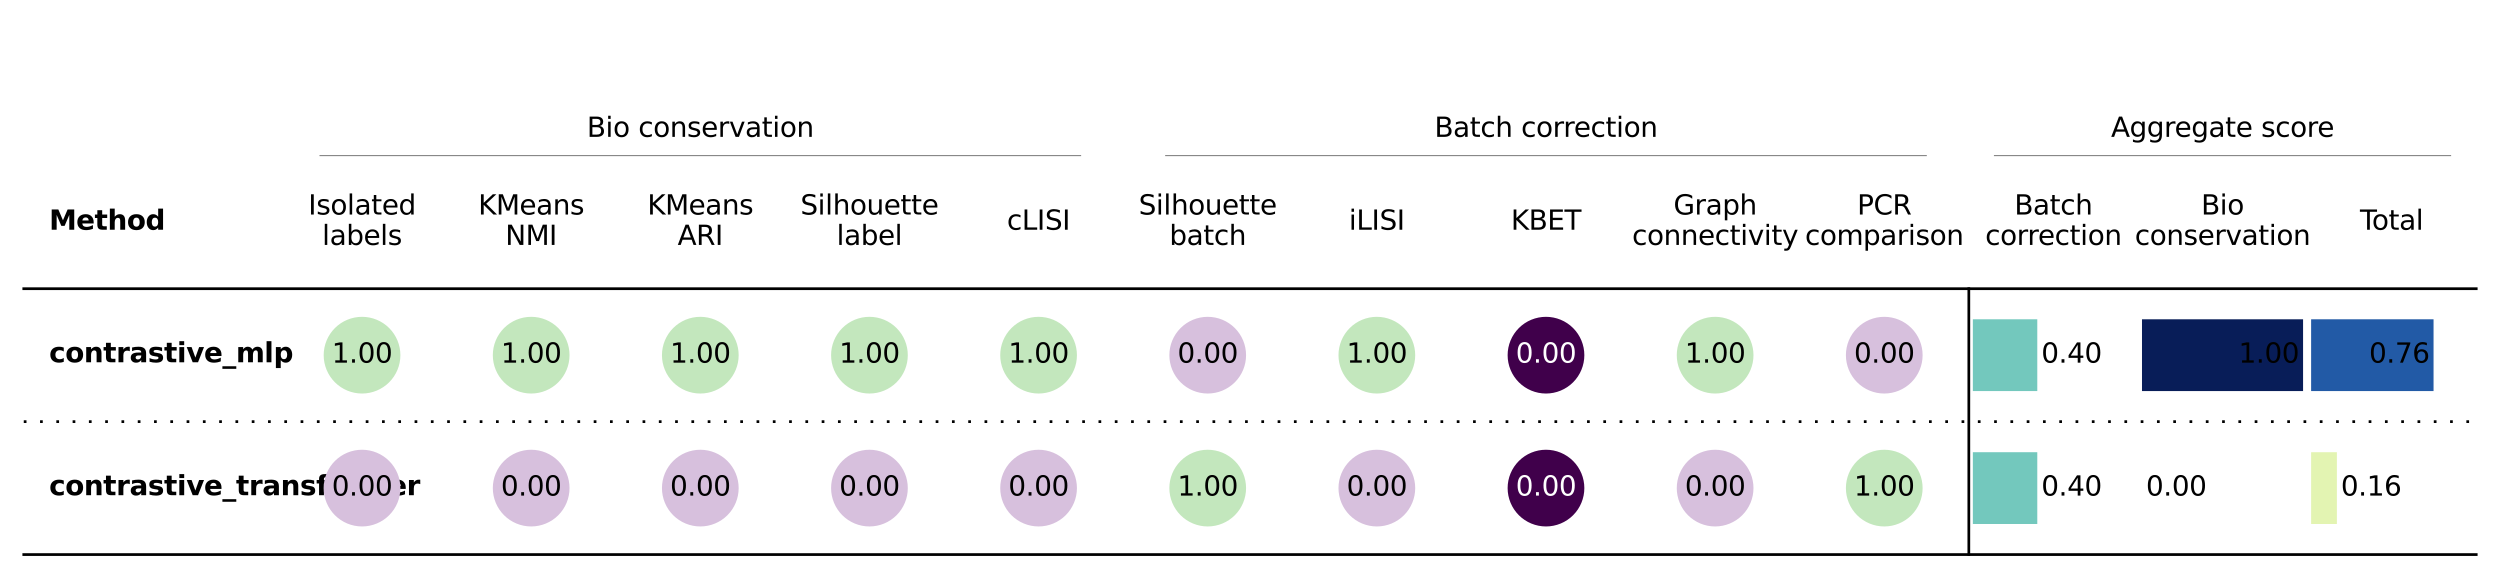 <?xml version="1.0" encoding="utf-8" standalone="no"?>
<!DOCTYPE svg PUBLIC "-//W3C//DTD SVG 1.1//EN"
  "http://www.w3.org/Graphics/SVG/1.1/DTD/svg11.dtd">
<svg xmlns:xlink="http://www.w3.org/1999/xlink" width="921.15pt" height="213.984pt" viewBox="0 0 921.15 213.984" xmlns="http://www.w3.org/2000/svg" version="1.1">
 <defs>
  <style type="text/css">*{stroke-linejoin: round; stroke-linecap: butt}</style>
 </defs>
 <g id="figure_1">
  <g id="patch_1">
   <path d="M 0 213.984 
L 921.15 213.984 
L 921.15 0 
L 0 0 
z
" style="fill: #ffffff"/>
  </g>
  <g id="axes_1">
   <g id="patch_2">
    <path d="M 8.758 106.38 
L 102.237 106.38 
L 102.237 155.357 
L 8.758 155.357 
z
" clip-path="url(#paa006646b9)" style="fill: #ffffff"/>
   </g>
   <g id="patch_3">
    <path d="M 102.237 106.38 
L 164.557 106.38 
L 164.557 155.357 
L 102.237 155.357 
z
" clip-path="url(#paa006646b9)" style="fill: #ffffff"/>
   </g>
   <g id="patch_4">
    <path d="M 164.557 106.38 
L 226.877 106.38 
L 226.877 155.357 
L 164.557 155.357 
z
" clip-path="url(#paa006646b9)" style="fill: #ffffff"/>
   </g>
   <g id="patch_5">
    <path d="M 226.877 106.38 
L 289.196 106.38 
L 289.196 155.357 
L 226.877 155.357 
z
" clip-path="url(#paa006646b9)" style="fill: #ffffff"/>
   </g>
   <g id="patch_6">
    <path d="M 289.196 106.38 
L 351.516 106.38 
L 351.516 155.357 
L 289.196 155.357 
z
" clip-path="url(#paa006646b9)" style="fill: #ffffff"/>
   </g>
   <g id="patch_7">
    <path d="M 351.516 106.38 
L 413.835 106.38 
L 413.835 155.357 
L 351.516 155.357 
z
" clip-path="url(#paa006646b9)" style="fill: #ffffff"/>
   </g>
   <g id="patch_8">
    <path d="M 413.835 106.38 
L 476.155 106.38 
L 476.155 155.357 
L 413.835 155.357 
z
" clip-path="url(#paa006646b9)" style="fill: #ffffff"/>
   </g>
   <g id="patch_9">
    <path d="M 476.155 106.38 
L 538.474 106.38 
L 538.474 155.357 
L 476.155 155.357 
z
" clip-path="url(#paa006646b9)" style="fill: #ffffff"/>
   </g>
   <g id="patch_10">
    <path d="M 538.474 106.38 
L 600.794 106.38 
L 600.794 155.357 
L 538.474 155.357 
z
" clip-path="url(#paa006646b9)" style="fill: #ffffff"/>
   </g>
   <g id="patch_11">
    <path d="M 600.794 106.38 
L 663.114 106.38 
L 663.114 155.357 
L 600.794 155.357 
z
" clip-path="url(#paa006646b9)" style="fill: #ffffff"/>
   </g>
   <g id="patch_12">
    <path d="M 663.114 106.38 
L 725.433 106.38 
L 725.433 155.357 
L 663.114 155.357 
z
" clip-path="url(#paa006646b9)" style="fill: #ffffff"/>
   </g>
   <g id="patch_13">
    <path d="M 725.433 106.38 
L 787.753 106.38 
L 787.753 155.357 
L 725.433 155.357 
z
" clip-path="url(#paa006646b9)" style="fill: #ffffff"/>
   </g>
   <g id="patch_14">
    <path d="M 725.433 106.38 
L 787.753 106.38 
L 787.753 155.357 
L 725.433 155.357 
z
" clip-path="url(#paa006646b9)" style="fill: #ffffff"/>
   </g>
   <g id="patch_15">
    <path d="M 787.753 106.38 
L 850.072 106.38 
L 850.072 155.357 
L 787.753 155.357 
z
" clip-path="url(#paa006646b9)" style="fill: #ffffff"/>
   </g>
   <g id="patch_16">
    <path d="M 787.753 106.38 
L 850.072 106.38 
L 850.072 155.357 
L 787.753 155.357 
z
" clip-path="url(#paa006646b9)" style="fill: #ffffff"/>
   </g>
   <g id="patch_17">
    <path d="M 850.072 106.38 
L 912.392 106.38 
L 912.392 155.357 
L 850.072 155.357 
z
" clip-path="url(#paa006646b9)" style="fill: #ffffff"/>
   </g>
   <g id="patch_18">
    <path d="M 850.072 106.38 
L 912.392 106.38 
L 912.392 155.357 
L 850.072 155.357 
z
" clip-path="url(#paa006646b9)" style="fill: #ffffff"/>
   </g>
   <g id="patch_19">
    <path d="M 8.758 155.357 
L 102.237 155.357 
L 102.237 204.335 
L 8.758 204.335 
z
" clip-path="url(#paa006646b9)" style="fill: #ffffff"/>
   </g>
   <g id="patch_20">
    <path d="M 102.237 155.357 
L 164.557 155.357 
L 164.557 204.335 
L 102.237 204.335 
z
" clip-path="url(#paa006646b9)" style="fill: #ffffff"/>
   </g>
   <g id="patch_21">
    <path d="M 164.557 155.357 
L 226.877 155.357 
L 226.877 204.335 
L 164.557 204.335 
z
" clip-path="url(#paa006646b9)" style="fill: #ffffff"/>
   </g>
   <g id="patch_22">
    <path d="M 226.877 155.357 
L 289.196 155.357 
L 289.196 204.335 
L 226.877 204.335 
z
" clip-path="url(#paa006646b9)" style="fill: #ffffff"/>
   </g>
   <g id="patch_23">
    <path d="M 289.196 155.357 
L 351.516 155.357 
L 351.516 204.335 
L 289.196 204.335 
z
" clip-path="url(#paa006646b9)" style="fill: #ffffff"/>
   </g>
   <g id="patch_24">
    <path d="M 351.516 155.357 
L 413.835 155.357 
L 413.835 204.335 
L 351.516 204.335 
z
" clip-path="url(#paa006646b9)" style="fill: #ffffff"/>
   </g>
   <g id="patch_25">
    <path d="M 413.835 155.357 
L 476.155 155.357 
L 476.155 204.335 
L 413.835 204.335 
z
" clip-path="url(#paa006646b9)" style="fill: #ffffff"/>
   </g>
   <g id="patch_26">
    <path d="M 476.155 155.357 
L 538.474 155.357 
L 538.474 204.335 
L 476.155 204.335 
z
" clip-path="url(#paa006646b9)" style="fill: #ffffff"/>
   </g>
   <g id="patch_27">
    <path d="M 538.474 155.357 
L 600.794 155.357 
L 600.794 204.335 
L 538.474 204.335 
z
" clip-path="url(#paa006646b9)" style="fill: #ffffff"/>
   </g>
   <g id="patch_28">
    <path d="M 600.794 155.357 
L 663.114 155.357 
L 663.114 204.335 
L 600.794 204.335 
z
" clip-path="url(#paa006646b9)" style="fill: #ffffff"/>
   </g>
   <g id="patch_29">
    <path d="M 663.114 155.357 
L 725.433 155.357 
L 725.433 204.335 
L 663.114 204.335 
z
" clip-path="url(#paa006646b9)" style="fill: #ffffff"/>
   </g>
   <g id="patch_30">
    <path d="M 725.433 155.357 
L 787.753 155.357 
L 787.753 204.335 
L 725.433 204.335 
z
" clip-path="url(#paa006646b9)" style="fill: #ffffff"/>
   </g>
   <g id="patch_31">
    <path d="M 725.433 155.357 
L 787.753 155.357 
L 787.753 204.335 
L 725.433 204.335 
z
" clip-path="url(#paa006646b9)" style="fill: #ffffff"/>
   </g>
   <g id="patch_32">
    <path d="M 787.753 155.357 
L 850.072 155.357 
L 850.072 204.335 
L 787.753 204.335 
z
" clip-path="url(#paa006646b9)" style="fill: #ffffff"/>
   </g>
   <g id="patch_33">
    <path d="M 787.753 155.357 
L 850.072 155.357 
L 850.072 204.335 
L 787.753 204.335 
z
" clip-path="url(#paa006646b9)" style="fill: #ffffff"/>
   </g>
   <g id="patch_34">
    <path d="M 850.072 155.357 
L 912.392 155.357 
L 912.392 204.335 
L 850.072 204.335 
z
" clip-path="url(#paa006646b9)" style="fill: #ffffff"/>
   </g>
   <g id="patch_35">
    <path d="M 850.072 155.357 
L 912.392 155.357 
L 912.392 204.335 
L 850.072 204.335 
z
" clip-path="url(#paa006646b9)" style="fill: #ffffff"/>
   </g>
   <g id="patch_36">
    <path d="M 8.758 57.402 
L 102.237 57.402 
L 102.237 106.38 
L 8.758 106.38 
z
" clip-path="url(#paa006646b9)" style="fill: #ffffff"/>
   </g>
   <g id="patch_37">
    <path d="M 102.237 57.402 
L 164.557 57.402 
L 164.557 106.38 
L 102.237 106.38 
z
" clip-path="url(#paa006646b9)" style="fill: #ffffff"/>
   </g>
   <g id="patch_38">
    <path d="M 164.557 57.402 
L 226.877 57.402 
L 226.877 106.38 
L 164.557 106.38 
z
" clip-path="url(#paa006646b9)" style="fill: #ffffff"/>
   </g>
   <g id="patch_39">
    <path d="M 226.877 57.402 
L 289.196 57.402 
L 289.196 106.38 
L 226.877 106.38 
z
" clip-path="url(#paa006646b9)" style="fill: #ffffff"/>
   </g>
   <g id="patch_40">
    <path d="M 289.196 57.402 
L 351.516 57.402 
L 351.516 106.38 
L 289.196 106.38 
z
" clip-path="url(#paa006646b9)" style="fill: #ffffff"/>
   </g>
   <g id="patch_41">
    <path d="M 351.516 57.402 
L 413.835 57.402 
L 413.835 106.38 
L 351.516 106.38 
z
" clip-path="url(#paa006646b9)" style="fill: #ffffff"/>
   </g>
   <g id="patch_42">
    <path d="M 413.835 57.402 
L 476.155 57.402 
L 476.155 106.38 
L 413.835 106.38 
z
" clip-path="url(#paa006646b9)" style="fill: #ffffff"/>
   </g>
   <g id="patch_43">
    <path d="M 476.155 57.402 
L 538.474 57.402 
L 538.474 106.38 
L 476.155 106.38 
z
" clip-path="url(#paa006646b9)" style="fill: #ffffff"/>
   </g>
   <g id="patch_44">
    <path d="M 538.474 57.402 
L 600.794 57.402 
L 600.794 106.38 
L 538.474 106.38 
z
" clip-path="url(#paa006646b9)" style="fill: #ffffff"/>
   </g>
   <g id="patch_45">
    <path d="M 600.794 57.402 
L 663.114 57.402 
L 663.114 106.38 
L 600.794 106.38 
z
" clip-path="url(#paa006646b9)" style="fill: #ffffff"/>
   </g>
   <g id="patch_46">
    <path d="M 663.114 57.402 
L 725.433 57.402 
L 725.433 106.38 
L 663.114 106.38 
z
" clip-path="url(#paa006646b9)" style="fill: #ffffff"/>
   </g>
   <g id="patch_47">
    <path d="M 725.433 57.402 
L 787.753 57.402 
L 787.753 106.38 
L 725.433 106.38 
z
" clip-path="url(#paa006646b9)" style="fill: #ffffff"/>
   </g>
   <g id="patch_48">
    <path d="M 787.753 57.402 
L 850.072 57.402 
L 850.072 106.38 
L 787.753 106.38 
z
" clip-path="url(#paa006646b9)" style="fill: #ffffff"/>
   </g>
   <g id="patch_49">
    <path d="M 850.072 57.402 
L 912.392 57.402 
L 912.392 106.38 
L 850.072 106.38 
z
" clip-path="url(#paa006646b9)" style="fill: #ffffff"/>
   </g>
   <g id="patch_50">
    <path d="M 102.237 57.402 
L 413.835 57.402 
L 413.835 106.38 
L 102.237 106.38 
z
" clip-path="url(#paa006646b9)" style="fill: #ffffff"/>
   </g>
   <g id="patch_51">
    <path d="M 725.433 57.402 
L 912.392 57.402 
L 912.392 106.38 
L 725.433 106.38 
z
" clip-path="url(#paa006646b9)" style="fill: #ffffff"/>
   </g>
   <g id="patch_52">
    <path d="M 413.835 57.402 
L 725.433 57.402 
L 725.433 106.38 
L 413.835 106.38 
z
" clip-path="url(#paa006646b9)" style="fill: #ffffff"/>
   </g>
   <g id="patch_53">
    <path d="M 725.433 106.38 
L 787.753 106.38 
L 787.753 155.357 
L 725.433 155.357 
z
" clip-path="url(#paa006646b9)" style="fill: #ffffff"/>
   </g>
   <g id="patch_54">
    <path d="M 787.753 106.38 
L 850.072 106.38 
L 850.072 155.357 
L 787.753 155.357 
z
" clip-path="url(#paa006646b9)" style="fill: #ffffff"/>
   </g>
   <g id="patch_55">
    <path d="M 850.072 106.38 
L 912.392 106.38 
L 912.392 155.357 
L 850.072 155.357 
z
" clip-path="url(#paa006646b9)" style="fill: #ffffff"/>
   </g>
   <g id="patch_56">
    <path d="M 725.433 155.357 
L 787.753 155.357 
L 787.753 204.335 
L 725.433 204.335 
z
" clip-path="url(#paa006646b9)" style="fill: #ffffff"/>
   </g>
   <g id="patch_57">
    <path d="M 787.753 155.357 
L 850.072 155.357 
L 850.072 204.335 
L 787.753 204.335 
z
" clip-path="url(#paa006646b9)" style="fill: #ffffff"/>
   </g>
   <g id="patch_58">
    <path d="M 850.072 155.357 
L 912.392 155.357 
L 912.392 204.335 
L 850.072 204.335 
z
" clip-path="url(#paa006646b9)" style="fill: #ffffff"/>
   </g>
   <g id="line2d_1">
    <path d="M 117.817 57.402 
L 398.255 57.402 
" clip-path="url(#paa006646b9)" style="fill: none; stroke: #000000; stroke-width: 0.2; stroke-linecap: square"/>
   </g>
   <g id="line2d_2">
    <path d="M 734.781 57.402 
L 903.044 57.402 
" clip-path="url(#paa006646b9)" style="fill: none; stroke: #000000; stroke-width: 0.2; stroke-linecap: square"/>
   </g>
   <g id="line2d_3">
    <path d="M 429.415 57.402 
L 709.853 57.402 
" clip-path="url(#paa006646b9)" style="fill: none; stroke: #000000; stroke-width: 0.2; stroke-linecap: square"/>
   </g>
   <g id="line2d_4">
    <path d="M 8.758 106.38 
L 912.392 106.38 
" clip-path="url(#paa006646b9)" style="fill: none; stroke: #000000; stroke-linecap: square"/>
   </g>
   <g id="line2d_5">
    <path d="M 8.758 204.335 
L 912.392 204.335 
" clip-path="url(#paa006646b9)" style="fill: none; stroke: #000000; stroke-linecap: square"/>
   </g>
   <g id="line2d_6">
    <path d="M 8.758 155.357 
L 912.392 155.357 
" clip-path="url(#paa006646b9)" style="fill: none; stroke-dasharray: 1,5; stroke-dashoffset: 0; stroke: #000000"/>
   </g>
   <g id="line2d_7">
    <path d="M 725.433 106.38 
L 725.433 204.335 
" clip-path="url(#paa006646b9)" style="fill: none; stroke: #000000; stroke-linecap: square"/>
   </g>
   <g id="text_1">
    <!-- contrastive_mlp -->
    <g transform="translate(18.106 133.489) scale(0.1 -0.1)">
     <defs>
      <path id="DejaVuSans-Bold-63" d="M 3366 3391 
L 3366 2478 
Q 3138 2634 2908 2709 
Q 2678 2784 2431 2784 
Q 1963 2784 1702 2511 
Q 1441 2238 1441 1747 
Q 1441 1256 1702 982 
Q 1963 709 2431 709 
Q 2694 709 2930 787 
Q 3166 866 3366 1019 
L 3366 103 
Q 3103 6 2833 -42 
Q 2563 -91 2291 -91 
Q 1344 -91 809 395 
Q 275 881 275 1747 
Q 275 2613 809 3098 
Q 1344 3584 2291 3584 
Q 2566 3584 2833 3536 
Q 3100 3488 3366 3391 
z
" transform="scale(0.016)"/>
      <path id="DejaVuSans-Bold-6f" d="M 2203 2784 
Q 1831 2784 1636 2517 
Q 1441 2250 1441 1747 
Q 1441 1244 1636 976 
Q 1831 709 2203 709 
Q 2569 709 2762 976 
Q 2956 1244 2956 1747 
Q 2956 2250 2762 2517 
Q 2569 2784 2203 2784 
z
M 2203 3584 
Q 3106 3584 3614 3096 
Q 4122 2609 4122 1747 
Q 4122 884 3614 396 
Q 3106 -91 2203 -91 
Q 1297 -91 786 396 
Q 275 884 275 1747 
Q 275 2609 786 3096 
Q 1297 3584 2203 3584 
z
" transform="scale(0.016)"/>
      <path id="DejaVuSans-Bold-6e" d="M 4056 2131 
L 4056 0 
L 2931 0 
L 2931 347 
L 2931 1631 
Q 2931 2084 2911 2256 
Q 2891 2428 2841 2509 
Q 2775 2619 2662 2680 
Q 2550 2741 2406 2741 
Q 2056 2741 1856 2470 
Q 1656 2200 1656 1722 
L 1656 0 
L 538 0 
L 538 3500 
L 1656 3500 
L 1656 2988 
Q 1909 3294 2193 3439 
Q 2478 3584 2822 3584 
Q 3428 3584 3742 3212 
Q 4056 2841 4056 2131 
z
" transform="scale(0.016)"/>
      <path id="DejaVuSans-Bold-74" d="M 1759 4494 
L 1759 3500 
L 2913 3500 
L 2913 2700 
L 1759 2700 
L 1759 1216 
Q 1759 972 1856 886 
Q 1953 800 2241 800 
L 2816 800 
L 2816 0 
L 1856 0 
Q 1194 0 917 276 
Q 641 553 641 1216 
L 641 2700 
L 84 2700 
L 84 3500 
L 641 3500 
L 641 4494 
L 1759 4494 
z
" transform="scale(0.016)"/>
      <path id="DejaVuSans-Bold-72" d="M 3138 2547 
Q 2991 2616 2845 2648 
Q 2700 2681 2553 2681 
Q 2122 2681 1889 2404 
Q 1656 2128 1656 1613 
L 1656 0 
L 538 0 
L 538 3500 
L 1656 3500 
L 1656 2925 
Q 1872 3269 2151 3426 
Q 2431 3584 2822 3584 
Q 2878 3584 2943 3579 
Q 3009 3575 3134 3559 
L 3138 2547 
z
" transform="scale(0.016)"/>
      <path id="DejaVuSans-Bold-61" d="M 2106 1575 
Q 1756 1575 1579 1456 
Q 1403 1338 1403 1106 
Q 1403 894 1545 773 
Q 1688 653 1941 653 
Q 2256 653 2472 879 
Q 2688 1106 2688 1447 
L 2688 1575 
L 2106 1575 
z
M 3816 1997 
L 3816 0 
L 2688 0 
L 2688 519 
Q 2463 200 2181 54 
Q 1900 -91 1497 -91 
Q 953 -91 614 226 
Q 275 544 275 1050 
Q 275 1666 698 1953 
Q 1122 2241 2028 2241 
L 2688 2241 
L 2688 2328 
Q 2688 2594 2478 2717 
Q 2269 2841 1825 2841 
Q 1466 2841 1156 2769 
Q 847 2697 581 2553 
L 581 3406 
Q 941 3494 1303 3539 
Q 1666 3584 2028 3584 
Q 2975 3584 3395 3211 
Q 3816 2838 3816 1997 
z
" transform="scale(0.016)"/>
      <path id="DejaVuSans-Bold-73" d="M 3272 3391 
L 3272 2541 
Q 2913 2691 2578 2766 
Q 2244 2841 1947 2841 
Q 1628 2841 1473 2761 
Q 1319 2681 1319 2516 
Q 1319 2381 1436 2309 
Q 1553 2238 1856 2203 
L 2053 2175 
Q 2913 2066 3209 1816 
Q 3506 1566 3506 1031 
Q 3506 472 3093 190 
Q 2681 -91 1863 -91 
Q 1516 -91 1145 -36 
Q 775 19 384 128 
L 384 978 
Q 719 816 1070 734 
Q 1422 653 1784 653 
Q 2113 653 2278 743 
Q 2444 834 2444 1013 
Q 2444 1163 2330 1236 
Q 2216 1309 1875 1350 
L 1678 1375 
Q 931 1469 631 1722 
Q 331 1975 331 2491 
Q 331 3047 712 3315 
Q 1094 3584 1881 3584 
Q 2191 3584 2531 3537 
Q 2872 3491 3272 3391 
z
" transform="scale(0.016)"/>
      <path id="DejaVuSans-Bold-69" d="M 538 3500 
L 1656 3500 
L 1656 0 
L 538 0 
L 538 3500 
z
M 538 4863 
L 1656 4863 
L 1656 3950 
L 538 3950 
L 538 4863 
z
" transform="scale(0.016)"/>
      <path id="DejaVuSans-Bold-76" d="M 97 3500 
L 1216 3500 
L 2088 1081 
L 2956 3500 
L 4078 3500 
L 2700 0 
L 1472 0 
L 97 3500 
z
" transform="scale(0.016)"/>
      <path id="DejaVuSans-Bold-65" d="M 4031 1759 
L 4031 1441 
L 1416 1441 
Q 1456 1047 1700 850 
Q 1944 653 2381 653 
Q 2734 653 3104 758 
Q 3475 863 3866 1075 
L 3866 213 
Q 3469 63 3072 -14 
Q 2675 -91 2278 -91 
Q 1328 -91 801 392 
Q 275 875 275 1747 
Q 275 2603 792 3093 
Q 1309 3584 2216 3584 
Q 3041 3584 3536 3087 
Q 4031 2591 4031 1759 
z
M 2881 2131 
Q 2881 2450 2695 2645 
Q 2509 2841 2209 2841 
Q 1884 2841 1681 2658 
Q 1478 2475 1428 2131 
L 2881 2131 
z
" transform="scale(0.016)"/>
      <path id="DejaVuSans-Bold-5f" d="M 3200 -916 
L 3200 -1509 
L 0 -1509 
L 0 -916 
L 3200 -916 
z
" transform="scale(0.016)"/>
      <path id="DejaVuSans-Bold-6d" d="M 3781 2919 
Q 3994 3244 4286 3414 
Q 4578 3584 4928 3584 
Q 5531 3584 5847 3212 
Q 6163 2841 6163 2131 
L 6163 0 
L 5038 0 
L 5038 1825 
Q 5041 1866 5042 1909 
Q 5044 1953 5044 2034 
Q 5044 2406 4934 2573 
Q 4825 2741 4581 2741 
Q 4263 2741 4089 2478 
Q 3916 2216 3909 1719 
L 3909 0 
L 2784 0 
L 2784 1825 
Q 2784 2406 2684 2573 
Q 2584 2741 2328 2741 
Q 2006 2741 1831 2477 
Q 1656 2213 1656 1722 
L 1656 0 
L 531 0 
L 531 3500 
L 1656 3500 
L 1656 2988 
Q 1863 3284 2130 3434 
Q 2397 3584 2719 3584 
Q 3081 3584 3359 3409 
Q 3638 3234 3781 2919 
z
" transform="scale(0.016)"/>
      <path id="DejaVuSans-Bold-6c" d="M 538 4863 
L 1656 4863 
L 1656 0 
L 538 0 
L 538 4863 
z
" transform="scale(0.016)"/>
      <path id="DejaVuSans-Bold-70" d="M 1656 506 
L 1656 -1331 
L 538 -1331 
L 538 3500 
L 1656 3500 
L 1656 2988 
Q 1888 3294 2169 3439 
Q 2450 3584 2816 3584 
Q 3463 3584 3878 3070 
Q 4294 2556 4294 1747 
Q 4294 938 3878 423 
Q 3463 -91 2816 -91 
Q 2450 -91 2169 54 
Q 1888 200 1656 506 
z
M 2400 2772 
Q 2041 2772 1848 2508 
Q 1656 2244 1656 1747 
Q 1656 1250 1848 986 
Q 2041 722 2400 722 
Q 2759 722 2948 984 
Q 3138 1247 3138 1747 
Q 3138 2247 2948 2509 
Q 2759 2772 2400 2772 
z
" transform="scale(0.016)"/>
     </defs>
     <use xlink:href="#DejaVuSans-Bold-63"/>
     <use xlink:href="#DejaVuSans-Bold-6f" x="59.277"/>
     <use xlink:href="#DejaVuSans-Bold-6e" x="127.979"/>
     <use xlink:href="#DejaVuSans-Bold-74" x="199.17"/>
     <use xlink:href="#DejaVuSans-Bold-72" x="246.973"/>
     <use xlink:href="#DejaVuSans-Bold-61" x="296.289"/>
     <use xlink:href="#DejaVuSans-Bold-73" x="363.77"/>
     <use xlink:href="#DejaVuSans-Bold-74" x="423.291"/>
     <use xlink:href="#DejaVuSans-Bold-69" x="471.094"/>
     <use xlink:href="#DejaVuSans-Bold-76" x="505.371"/>
     <use xlink:href="#DejaVuSans-Bold-65" x="570.557"/>
     <use xlink:href="#DejaVuSans-Bold-5f" x="638.379"/>
     <use xlink:href="#DejaVuSans-Bold-6d" x="688.379"/>
     <use xlink:href="#DejaVuSans-Bold-6c" x="792.578"/>
     <use xlink:href="#DejaVuSans-Bold-70" x="826.855"/>
    </g>
   </g>
   <g id="text_2">
    <g id="patch_59">
     <path d="M 133.397 144.501 
C 137.013 144.501 140.481 143.065 143.037 140.508 
C 145.594 137.952 147.03 134.484 147.03 130.869 
C 147.03 127.253 145.594 123.785 143.037 121.229 
C 140.481 118.672 137.013 117.236 133.397 117.236 
C 129.782 117.236 126.314 118.672 123.757 121.229 
C 121.201 123.785 119.764 127.253 119.764 130.869 
C 119.764 134.484 121.201 137.952 123.757 140.508 
C 126.314 143.065 129.782 144.501 133.397 144.501 
z
" style="fill: #c3e7bd; stroke: #c3e7bd; stroke-linejoin: miter"/>
    </g>
    <!-- 1.00 -->
    <g transform="translate(122.264 133.628) scale(0.1 -0.1)">
     <defs>
      <path id="DejaVuSans-31" d="M 794 531 
L 1825 531 
L 1825 4091 
L 703 3866 
L 703 4441 
L 1819 4666 
L 2450 4666 
L 2450 531 
L 3481 531 
L 3481 0 
L 794 0 
L 794 531 
z
" transform="scale(0.016)"/>
      <path id="DejaVuSans-2e" d="M 684 794 
L 1344 794 
L 1344 0 
L 684 0 
L 684 794 
z
" transform="scale(0.016)"/>
      <path id="DejaVuSans-30" d="M 2034 4250 
Q 1547 4250 1301 3770 
Q 1056 3291 1056 2328 
Q 1056 1369 1301 889 
Q 1547 409 2034 409 
Q 2525 409 2770 889 
Q 3016 1369 3016 2328 
Q 3016 3291 2770 3770 
Q 2525 4250 2034 4250 
z
M 2034 4750 
Q 2819 4750 3233 4129 
Q 3647 3509 3647 2328 
Q 3647 1150 3233 529 
Q 2819 -91 2034 -91 
Q 1250 -91 836 529 
Q 422 1150 422 2328 
Q 422 3509 836 4129 
Q 1250 4750 2034 4750 
z
" transform="scale(0.016)"/>
     </defs>
     <use xlink:href="#DejaVuSans-31"/>
     <use xlink:href="#DejaVuSans-2e" x="63.623"/>
     <use xlink:href="#DejaVuSans-30" x="95.41"/>
     <use xlink:href="#DejaVuSans-30" x="159.033"/>
    </g>
   </g>
   <g id="text_3">
    <g id="patch_60">
     <path d="M 195.717 144.501 
C 199.332 144.501 202.8 143.065 205.357 140.508 
C 207.913 137.952 209.35 134.484 209.35 130.869 
C 209.35 127.253 207.913 123.785 205.357 121.229 
C 202.8 118.672 199.332 117.236 195.717 117.236 
C 192.101 117.236 188.633 118.672 186.077 121.229 
C 183.52 123.785 182.084 127.253 182.084 130.869 
C 182.084 134.484 183.52 137.952 186.077 140.508 
C 188.633 143.065 192.101 144.501 195.717 144.501 
z
" style="fill: #c3e7bd; stroke: #c3e7bd; stroke-linejoin: miter"/>
    </g>
    <!-- 1.00 -->
    <g transform="translate(184.584 133.628) scale(0.1 -0.1)">
     <use xlink:href="#DejaVuSans-31"/>
     <use xlink:href="#DejaVuSans-2e" x="63.623"/>
     <use xlink:href="#DejaVuSans-30" x="95.41"/>
     <use xlink:href="#DejaVuSans-30" x="159.033"/>
    </g>
   </g>
   <g id="text_4">
    <g id="patch_61">
     <path d="M 258.036 144.501 
C 261.652 144.501 265.12 143.065 267.676 140.508 
C 270.233 137.952 271.669 134.484 271.669 130.869 
C 271.669 127.253 270.233 123.785 267.676 121.229 
C 265.12 118.672 261.652 117.236 258.036 117.236 
C 254.421 117.236 250.953 118.672 248.396 121.229 
C 245.84 123.785 244.404 127.253 244.404 130.869 
C 244.404 134.484 245.84 137.952 248.396 140.508 
C 250.953 143.065 254.421 144.501 258.036 144.501 
z
" style="fill: #c3e7bd; stroke: #c3e7bd; stroke-linejoin: miter"/>
    </g>
    <!-- 1.00 -->
    <g transform="translate(246.904 133.628) scale(0.1 -0.1)">
     <use xlink:href="#DejaVuSans-31"/>
     <use xlink:href="#DejaVuSans-2e" x="63.623"/>
     <use xlink:href="#DejaVuSans-30" x="95.41"/>
     <use xlink:href="#DejaVuSans-30" x="159.033"/>
    </g>
   </g>
   <g id="text_5">
    <g id="patch_62">
     <path d="M 320.356 144.501 
C 323.971 144.501 327.439 143.065 329.996 140.508 
C 332.552 137.952 333.989 134.484 333.989 130.869 
C 333.989 127.253 332.552 123.785 329.996 121.229 
C 327.439 118.672 323.971 117.236 320.356 117.236 
C 316.74 117.236 313.273 118.672 310.716 121.229 
C 308.16 123.785 306.723 127.253 306.723 130.869 
C 306.723 134.484 308.16 137.952 310.716 140.508 
C 313.273 143.065 316.74 144.501 320.356 144.501 
z
" style="fill: #c3e7bd; stroke: #c3e7bd; stroke-linejoin: miter"/>
    </g>
    <!-- 1.00 -->
    <g transform="translate(309.223 133.628) scale(0.1 -0.1)">
     <use xlink:href="#DejaVuSans-31"/>
     <use xlink:href="#DejaVuSans-2e" x="63.623"/>
     <use xlink:href="#DejaVuSans-30" x="95.41"/>
     <use xlink:href="#DejaVuSans-30" x="159.033"/>
    </g>
   </g>
   <g id="text_6">
    <g id="patch_63">
     <path d="M 382.676 144.501 
C 386.291 144.501 389.759 143.065 392.315 140.508 
C 394.872 137.952 396.308 134.484 396.308 130.869 
C 396.308 127.253 394.872 123.785 392.315 121.229 
C 389.759 118.672 386.291 117.236 382.676 117.236 
C 379.06 117.236 375.592 118.672 373.036 121.229 
C 370.479 123.785 369.043 127.253 369.043 130.869 
C 369.043 134.484 370.479 137.952 373.036 140.508 
C 375.592 143.065 379.06 144.501 382.676 144.501 
z
" style="fill: #c3e7bd; stroke: #c3e7bd; stroke-linejoin: miter"/>
    </g>
    <!-- 1.00 -->
    <g transform="translate(371.543 133.628) scale(0.1 -0.1)">
     <use xlink:href="#DejaVuSans-31"/>
     <use xlink:href="#DejaVuSans-2e" x="63.623"/>
     <use xlink:href="#DejaVuSans-30" x="95.41"/>
     <use xlink:href="#DejaVuSans-30" x="159.033"/>
    </g>
   </g>
   <g id="text_7">
    <g id="patch_64">
     <path d="M 444.995 144.501 
C 448.611 144.501 452.078 143.065 454.635 140.508 
C 457.191 137.952 458.628 134.484 458.628 130.869 
C 458.628 127.253 457.191 123.785 454.635 121.229 
C 452.078 118.672 448.611 117.236 444.995 117.236 
C 441.38 117.236 437.912 118.672 435.355 121.229 
C 432.799 123.785 431.362 127.253 431.362 130.869 
C 431.362 134.484 432.799 137.952 435.355 140.508 
C 437.912 143.065 441.38 144.501 444.995 144.501 
z
" style="fill: #d7c0dd; stroke: #d7c0dd; stroke-linejoin: miter"/>
    </g>
    <!-- 0.00 -->
    <g transform="translate(433.862 133.628) scale(0.1 -0.1)">
     <use xlink:href="#DejaVuSans-30"/>
     <use xlink:href="#DejaVuSans-2e" x="63.623"/>
     <use xlink:href="#DejaVuSans-30" x="95.41"/>
     <use xlink:href="#DejaVuSans-30" x="159.033"/>
    </g>
   </g>
   <g id="text_8">
    <g id="patch_65">
     <path d="M 507.315 144.501 
C 510.93 144.501 514.398 143.065 516.955 140.508 
C 519.511 137.952 520.948 134.484 520.948 130.869 
C 520.948 127.253 519.511 123.785 516.955 121.229 
C 514.398 118.672 510.93 117.236 507.315 117.236 
C 503.699 117.236 500.231 118.672 497.675 121.229 
C 495.118 123.785 493.682 127.253 493.682 130.869 
C 493.682 134.484 495.118 137.952 497.675 140.508 
C 500.231 143.065 503.699 144.501 507.315 144.501 
z
" style="fill: #c3e7bd; stroke: #c3e7bd; stroke-linejoin: miter"/>
    </g>
    <!-- 1.00 -->
    <g transform="translate(496.182 133.628) scale(0.1 -0.1)">
     <use xlink:href="#DejaVuSans-31"/>
     <use xlink:href="#DejaVuSans-2e" x="63.623"/>
     <use xlink:href="#DejaVuSans-30" x="95.41"/>
     <use xlink:href="#DejaVuSans-30" x="159.033"/>
    </g>
   </g>
   <g id="text_9">
    <g id="patch_66">
     <path d="M 569.634 144.501 
C 573.25 144.501 576.718 143.065 579.274 140.508 
C 581.831 137.952 583.267 134.484 583.267 130.869 
C 583.267 127.253 581.831 123.785 579.274 121.229 
C 576.718 118.672 573.25 117.236 569.634 117.236 
C 566.019 117.236 562.551 118.672 559.994 121.229 
C 557.438 123.785 556.001 127.253 556.001 130.869 
C 556.001 134.484 557.438 137.952 559.994 140.508 
C 562.551 143.065 566.019 144.501 569.634 144.501 
z
" style="fill: #40004b; stroke: #40004b; stroke-linejoin: miter"/>
    </g>
    <!-- 0.00 -->
    <g style="fill: #ffffff" transform="translate(558.501 133.628) scale(0.1 -0.1)">
     <use xlink:href="#DejaVuSans-30"/>
     <use xlink:href="#DejaVuSans-2e" x="63.623"/>
     <use xlink:href="#DejaVuSans-30" x="95.41"/>
     <use xlink:href="#DejaVuSans-30" x="159.033"/>
    </g>
   </g>
   <g id="text_10">
    <g id="patch_67">
     <path d="M 631.954 144.501 
C 635.569 144.501 639.037 143.065 641.594 140.508 
C 644.15 137.952 645.587 134.484 645.587 130.869 
C 645.587 127.253 644.15 123.785 641.594 121.229 
C 639.037 118.672 635.569 117.236 631.954 117.236 
C 628.338 117.236 624.871 118.672 622.314 121.229 
C 619.757 123.785 618.321 127.253 618.321 130.869 
C 618.321 134.484 619.757 137.952 622.314 140.508 
C 624.871 143.065 628.338 144.501 631.954 144.501 
z
" style="fill: #c3e7bd; stroke: #c3e7bd; stroke-linejoin: miter"/>
    </g>
    <!-- 1.00 -->
    <g transform="translate(620.821 133.628) scale(0.1 -0.1)">
     <use xlink:href="#DejaVuSans-31"/>
     <use xlink:href="#DejaVuSans-2e" x="63.623"/>
     <use xlink:href="#DejaVuSans-30" x="95.41"/>
     <use xlink:href="#DejaVuSans-30" x="159.033"/>
    </g>
   </g>
   <g id="text_11">
    <g id="patch_68">
     <path d="M 694.273 144.501 
C 697.889 144.501 701.357 143.065 703.913 140.508 
C 706.47 137.952 707.906 134.484 707.906 130.869 
C 707.906 127.253 706.47 123.785 703.913 121.229 
C 701.357 118.672 697.889 117.236 694.273 117.236 
C 690.658 117.236 687.19 118.672 684.634 121.229 
C 682.077 123.785 680.641 127.253 680.641 130.869 
C 680.641 134.484 682.077 137.952 684.634 140.508 
C 687.19 143.065 690.658 144.501 694.273 144.501 
z
" style="fill: #d7c0dd; stroke: #d7c0dd; stroke-linejoin: miter"/>
    </g>
    <!-- 0.00 -->
    <g transform="translate(683.141 133.628) scale(0.1 -0.1)">
     <use xlink:href="#DejaVuSans-30"/>
     <use xlink:href="#DejaVuSans-2e" x="63.623"/>
     <use xlink:href="#DejaVuSans-30" x="95.41"/>
     <use xlink:href="#DejaVuSans-30" x="159.033"/>
    </g>
   </g>
   <g id="text_12">
    <!-- contrastive_transformer -->
    <g transform="translate(18.106 182.467) scale(0.1 -0.1)">
     <defs>
      <path id="DejaVuSans-Bold-66" d="M 2841 4863 
L 2841 4128 
L 2222 4128 
Q 1984 4128 1890 4042 
Q 1797 3956 1797 3744 
L 1797 3500 
L 2753 3500 
L 2753 2700 
L 1797 2700 
L 1797 0 
L 678 0 
L 678 2700 
L 122 2700 
L 122 3500 
L 678 3500 
L 678 3744 
Q 678 4316 997 4589 
Q 1316 4863 1984 4863 
L 2841 4863 
z
" transform="scale(0.016)"/>
     </defs>
     <use xlink:href="#DejaVuSans-Bold-63"/>
     <use xlink:href="#DejaVuSans-Bold-6f" x="59.277"/>
     <use xlink:href="#DejaVuSans-Bold-6e" x="127.979"/>
     <use xlink:href="#DejaVuSans-Bold-74" x="199.17"/>
     <use xlink:href="#DejaVuSans-Bold-72" x="246.973"/>
     <use xlink:href="#DejaVuSans-Bold-61" x="296.289"/>
     <use xlink:href="#DejaVuSans-Bold-73" x="363.77"/>
     <use xlink:href="#DejaVuSans-Bold-74" x="423.291"/>
     <use xlink:href="#DejaVuSans-Bold-69" x="471.094"/>
     <use xlink:href="#DejaVuSans-Bold-76" x="505.371"/>
     <use xlink:href="#DejaVuSans-Bold-65" x="570.557"/>
     <use xlink:href="#DejaVuSans-Bold-5f" x="638.379"/>
     <use xlink:href="#DejaVuSans-Bold-74" x="688.379"/>
     <use xlink:href="#DejaVuSans-Bold-72" x="736.182"/>
     <use xlink:href="#DejaVuSans-Bold-61" x="785.498"/>
     <use xlink:href="#DejaVuSans-Bold-6e" x="852.979"/>
     <use xlink:href="#DejaVuSans-Bold-73" x="924.17"/>
     <use xlink:href="#DejaVuSans-Bold-66" x="983.691"/>
     <use xlink:href="#DejaVuSans-Bold-6f" x="1027.197"/>
     <use xlink:href="#DejaVuSans-Bold-72" x="1095.898"/>
     <use xlink:href="#DejaVuSans-Bold-6d" x="1145.215"/>
     <use xlink:href="#DejaVuSans-Bold-65" x="1249.414"/>
     <use xlink:href="#DejaVuSans-Bold-72" x="1317.236"/>
    </g>
   </g>
   <g id="text_13">
    <g id="patch_69">
     <path d="M 133.397 193.479 
C 137.013 193.479 140.481 192.043 143.037 189.486 
C 145.594 186.93 147.03 183.462 147.03 179.846 
C 147.03 176.231 145.594 172.763 143.037 170.206 
C 140.481 167.65 137.013 166.213 133.397 166.213 
C 129.782 166.213 126.314 167.65 123.757 170.206 
C 121.201 172.763 119.764 176.231 119.764 179.846 
C 119.764 183.462 121.201 186.93 123.757 189.486 
C 126.314 192.043 129.782 193.479 133.397 193.479 
z
" style="fill: #d7c0dd; stroke: #d7c0dd; stroke-linejoin: miter"/>
    </g>
    <!-- 0.00 -->
    <g transform="translate(122.264 182.606) scale(0.1 -0.1)">
     <use xlink:href="#DejaVuSans-30"/>
     <use xlink:href="#DejaVuSans-2e" x="63.623"/>
     <use xlink:href="#DejaVuSans-30" x="95.41"/>
     <use xlink:href="#DejaVuSans-30" x="159.033"/>
    </g>
   </g>
   <g id="text_14">
    <g id="patch_70">
     <path d="M 195.717 193.479 
C 199.332 193.479 202.8 192.043 205.357 189.486 
C 207.913 186.93 209.35 183.462 209.35 179.846 
C 209.35 176.231 207.913 172.763 205.357 170.206 
C 202.8 167.65 199.332 166.213 195.717 166.213 
C 192.101 166.213 188.633 167.65 186.077 170.206 
C 183.52 172.763 182.084 176.231 182.084 179.846 
C 182.084 183.462 183.52 186.93 186.077 189.486 
C 188.633 192.043 192.101 193.479 195.717 193.479 
z
" style="fill: #d7c0dd; stroke: #d7c0dd; stroke-linejoin: miter"/>
    </g>
    <!-- 0.00 -->
    <g transform="translate(184.584 182.606) scale(0.1 -0.1)">
     <use xlink:href="#DejaVuSans-30"/>
     <use xlink:href="#DejaVuSans-2e" x="63.623"/>
     <use xlink:href="#DejaVuSans-30" x="95.41"/>
     <use xlink:href="#DejaVuSans-30" x="159.033"/>
    </g>
   </g>
   <g id="text_15">
    <g id="patch_71">
     <path d="M 258.036 193.479 
C 261.652 193.479 265.12 192.043 267.676 189.486 
C 270.233 186.93 271.669 183.462 271.669 179.846 
C 271.669 176.231 270.233 172.763 267.676 170.206 
C 265.12 167.65 261.652 166.213 258.036 166.213 
C 254.421 166.213 250.953 167.65 248.396 170.206 
C 245.84 172.763 244.404 176.231 244.404 179.846 
C 244.404 183.462 245.84 186.93 248.396 189.486 
C 250.953 192.043 254.421 193.479 258.036 193.479 
z
" style="fill: #d7c0dd; stroke: #d7c0dd; stroke-linejoin: miter"/>
    </g>
    <!-- 0.00 -->
    <g transform="translate(246.904 182.606) scale(0.1 -0.1)">
     <use xlink:href="#DejaVuSans-30"/>
     <use xlink:href="#DejaVuSans-2e" x="63.623"/>
     <use xlink:href="#DejaVuSans-30" x="95.41"/>
     <use xlink:href="#DejaVuSans-30" x="159.033"/>
    </g>
   </g>
   <g id="text_16">
    <g id="patch_72">
     <path d="M 320.356 193.479 
C 323.971 193.479 327.439 192.043 329.996 189.486 
C 332.552 186.93 333.989 183.462 333.989 179.846 
C 333.989 176.231 332.552 172.763 329.996 170.206 
C 327.439 167.65 323.971 166.213 320.356 166.213 
C 316.74 166.213 313.273 167.65 310.716 170.206 
C 308.16 172.763 306.723 176.231 306.723 179.846 
C 306.723 183.462 308.16 186.93 310.716 189.486 
C 313.273 192.043 316.74 193.479 320.356 193.479 
z
" style="fill: #d7c0dd; stroke: #d7c0dd; stroke-linejoin: miter"/>
    </g>
    <!-- 0.00 -->
    <g transform="translate(309.223 182.606) scale(0.1 -0.1)">
     <use xlink:href="#DejaVuSans-30"/>
     <use xlink:href="#DejaVuSans-2e" x="63.623"/>
     <use xlink:href="#DejaVuSans-30" x="95.41"/>
     <use xlink:href="#DejaVuSans-30" x="159.033"/>
    </g>
   </g>
   <g id="text_17">
    <g id="patch_73">
     <path d="M 382.676 193.479 
C 386.291 193.479 389.759 192.043 392.315 189.486 
C 394.872 186.93 396.308 183.462 396.308 179.846 
C 396.308 176.231 394.872 172.763 392.315 170.206 
C 389.759 167.65 386.291 166.213 382.676 166.213 
C 379.06 166.213 375.592 167.65 373.036 170.206 
C 370.479 172.763 369.043 176.231 369.043 179.846 
C 369.043 183.462 370.479 186.93 373.036 189.486 
C 375.592 192.043 379.06 193.479 382.676 193.479 
z
" style="fill: #d7c0dd; stroke: #d7c0dd; stroke-linejoin: miter"/>
    </g>
    <!-- 0.00 -->
    <g transform="translate(371.543 182.606) scale(0.1 -0.1)">
     <use xlink:href="#DejaVuSans-30"/>
     <use xlink:href="#DejaVuSans-2e" x="63.623"/>
     <use xlink:href="#DejaVuSans-30" x="95.41"/>
     <use xlink:href="#DejaVuSans-30" x="159.033"/>
    </g>
   </g>
   <g id="text_18">
    <g id="patch_74">
     <path d="M 444.995 193.479 
C 448.611 193.479 452.078 192.043 454.635 189.486 
C 457.191 186.93 458.628 183.462 458.628 179.846 
C 458.628 176.231 457.191 172.763 454.635 170.206 
C 452.078 167.65 448.611 166.213 444.995 166.213 
C 441.38 166.213 437.912 167.65 435.355 170.206 
C 432.799 172.763 431.362 176.231 431.362 179.846 
C 431.362 183.462 432.799 186.93 435.355 189.486 
C 437.912 192.043 441.38 193.479 444.995 193.479 
z
" style="fill: #c3e7bd; stroke: #c3e7bd; stroke-linejoin: miter"/>
    </g>
    <!-- 1.00 -->
    <g transform="translate(433.862 182.606) scale(0.1 -0.1)">
     <use xlink:href="#DejaVuSans-31"/>
     <use xlink:href="#DejaVuSans-2e" x="63.623"/>
     <use xlink:href="#DejaVuSans-30" x="95.41"/>
     <use xlink:href="#DejaVuSans-30" x="159.033"/>
    </g>
   </g>
   <g id="text_19">
    <g id="patch_75">
     <path d="M 507.315 193.479 
C 510.93 193.479 514.398 192.043 516.955 189.486 
C 519.511 186.93 520.948 183.462 520.948 179.846 
C 520.948 176.231 519.511 172.763 516.955 170.206 
C 514.398 167.65 510.93 166.213 507.315 166.213 
C 503.699 166.213 500.231 167.65 497.675 170.206 
C 495.118 172.763 493.682 176.231 493.682 179.846 
C 493.682 183.462 495.118 186.93 497.675 189.486 
C 500.231 192.043 503.699 193.479 507.315 193.479 
z
" style="fill: #d7c0dd; stroke: #d7c0dd; stroke-linejoin: miter"/>
    </g>
    <!-- 0.00 -->
    <g transform="translate(496.182 182.606) scale(0.1 -0.1)">
     <use xlink:href="#DejaVuSans-30"/>
     <use xlink:href="#DejaVuSans-2e" x="63.623"/>
     <use xlink:href="#DejaVuSans-30" x="95.41"/>
     <use xlink:href="#DejaVuSans-30" x="159.033"/>
    </g>
   </g>
   <g id="text_20">
    <g id="patch_76">
     <path d="M 569.634 193.479 
C 573.25 193.479 576.718 192.043 579.274 189.486 
C 581.831 186.93 583.267 183.462 583.267 179.846 
C 583.267 176.231 581.831 172.763 579.274 170.206 
C 576.718 167.65 573.25 166.213 569.634 166.213 
C 566.019 166.213 562.551 167.65 559.994 170.206 
C 557.438 172.763 556.001 176.231 556.001 179.846 
C 556.001 183.462 557.438 186.93 559.994 189.486 
C 562.551 192.043 566.019 193.479 569.634 193.479 
z
" style="fill: #40004b; stroke: #40004b; stroke-linejoin: miter"/>
    </g>
    <!-- 0.00 -->
    <g style="fill: #ffffff" transform="translate(558.501 182.606) scale(0.1 -0.1)">
     <use xlink:href="#DejaVuSans-30"/>
     <use xlink:href="#DejaVuSans-2e" x="63.623"/>
     <use xlink:href="#DejaVuSans-30" x="95.41"/>
     <use xlink:href="#DejaVuSans-30" x="159.033"/>
    </g>
   </g>
   <g id="text_21">
    <g id="patch_77">
     <path d="M 631.954 193.479 
C 635.569 193.479 639.037 192.043 641.594 189.486 
C 644.15 186.93 645.587 183.462 645.587 179.846 
C 645.587 176.231 644.15 172.763 641.594 170.206 
C 639.037 167.65 635.569 166.213 631.954 166.213 
C 628.338 166.213 624.871 167.65 622.314 170.206 
C 619.757 172.763 618.321 176.231 618.321 179.846 
C 618.321 183.462 619.757 186.93 622.314 189.486 
C 624.871 192.043 628.338 193.479 631.954 193.479 
z
" style="fill: #d7c0dd; stroke: #d7c0dd; stroke-linejoin: miter"/>
    </g>
    <!-- 0.00 -->
    <g transform="translate(620.821 182.606) scale(0.1 -0.1)">
     <use xlink:href="#DejaVuSans-30"/>
     <use xlink:href="#DejaVuSans-2e" x="63.623"/>
     <use xlink:href="#DejaVuSans-30" x="95.41"/>
     <use xlink:href="#DejaVuSans-30" x="159.033"/>
    </g>
   </g>
   <g id="text_22">
    <g id="patch_78">
     <path d="M 694.273 193.479 
C 697.889 193.479 701.357 192.043 703.913 189.486 
C 706.47 186.93 707.906 183.462 707.906 179.846 
C 707.906 176.231 706.47 172.763 703.913 170.206 
C 701.357 167.65 697.889 166.213 694.273 166.213 
C 690.658 166.213 687.19 167.65 684.634 170.206 
C 682.077 172.763 680.641 176.231 680.641 179.846 
C 680.641 183.462 682.077 186.93 684.634 189.486 
C 687.19 192.043 690.658 193.479 694.273 193.479 
z
" style="fill: #c3e7bd; stroke: #c3e7bd; stroke-linejoin: miter"/>
    </g>
    <!-- 1.00 -->
    <g transform="translate(683.141 182.606) scale(0.1 -0.1)">
     <use xlink:href="#DejaVuSans-31"/>
     <use xlink:href="#DejaVuSans-2e" x="63.623"/>
     <use xlink:href="#DejaVuSans-30" x="95.41"/>
     <use xlink:href="#DejaVuSans-30" x="159.033"/>
    </g>
   </g>
   <g id="text_23">
    <!-- Method -->
    <g transform="translate(18.106 84.65) scale(0.1 -0.1)">
     <defs>
      <path id="DejaVuSans-Bold-4d" d="M 588 4666 
L 2119 4666 
L 3181 2169 
L 4250 4666 
L 5778 4666 
L 5778 0 
L 4641 0 
L 4641 3413 
L 3566 897 
L 2803 897 
L 1728 3413 
L 1728 0 
L 588 0 
L 588 4666 
z
" transform="scale(0.016)"/>
      <path id="DejaVuSans-Bold-68" d="M 4056 2131 
L 4056 0 
L 2931 0 
L 2931 347 
L 2931 1625 
Q 2931 2084 2911 2256 
Q 2891 2428 2841 2509 
Q 2775 2619 2662 2680 
Q 2550 2741 2406 2741 
Q 2056 2741 1856 2470 
Q 1656 2200 1656 1722 
L 1656 0 
L 538 0 
L 538 4863 
L 1656 4863 
L 1656 2988 
Q 1909 3294 2193 3439 
Q 2478 3584 2822 3584 
Q 3428 3584 3742 3212 
Q 4056 2841 4056 2131 
z
" transform="scale(0.016)"/>
      <path id="DejaVuSans-Bold-64" d="M 2919 2988 
L 2919 4863 
L 4044 4863 
L 4044 0 
L 2919 0 
L 2919 506 
Q 2688 197 2409 53 
Q 2131 -91 1766 -91 
Q 1119 -91 703 423 
Q 288 938 288 1747 
Q 288 2556 703 3070 
Q 1119 3584 1766 3584 
Q 2128 3584 2408 3439 
Q 2688 3294 2919 2988 
z
M 2181 722 
Q 2541 722 2730 984 
Q 2919 1247 2919 1747 
Q 2919 2247 2730 2509 
Q 2541 2772 2181 2772 
Q 1825 2772 1636 2509 
Q 1447 2247 1447 1747 
Q 1447 1247 1636 984 
Q 1825 722 2181 722 
z
" transform="scale(0.016)"/>
     </defs>
     <use xlink:href="#DejaVuSans-Bold-4d"/>
     <use xlink:href="#DejaVuSans-Bold-65" x="99.512"/>
     <use xlink:href="#DejaVuSans-Bold-74" x="167.334"/>
     <use xlink:href="#DejaVuSans-Bold-68" x="215.137"/>
     <use xlink:href="#DejaVuSans-Bold-6f" x="286.328"/>
     <use xlink:href="#DejaVuSans-Bold-64" x="355.029"/>
    </g>
   </g>
   <g id="text_24">
    <!-- Isolated -->
    <g transform="translate(113.594 79.051) scale(0.1 -0.1)">
     <defs>
      <path id="DejaVuSans-49" d="M 628 4666 
L 1259 4666 
L 1259 0 
L 628 0 
L 628 4666 
z
" transform="scale(0.016)"/>
      <path id="DejaVuSans-73" d="M 2834 3397 
L 2834 2853 
Q 2591 2978 2328 3040 
Q 2066 3103 1784 3103 
Q 1356 3103 1142 2972 
Q 928 2841 928 2578 
Q 928 2378 1081 2264 
Q 1234 2150 1697 2047 
L 1894 2003 
Q 2506 1872 2764 1633 
Q 3022 1394 3022 966 
Q 3022 478 2636 193 
Q 2250 -91 1575 -91 
Q 1294 -91 989 -36 
Q 684 19 347 128 
L 347 722 
Q 666 556 975 473 
Q 1284 391 1588 391 
Q 1994 391 2212 530 
Q 2431 669 2431 922 
Q 2431 1156 2273 1281 
Q 2116 1406 1581 1522 
L 1381 1569 
Q 847 1681 609 1914 
Q 372 2147 372 2553 
Q 372 3047 722 3315 
Q 1072 3584 1716 3584 
Q 2034 3584 2315 3537 
Q 2597 3491 2834 3397 
z
" transform="scale(0.016)"/>
      <path id="DejaVuSans-6f" d="M 1959 3097 
Q 1497 3097 1228 2736 
Q 959 2375 959 1747 
Q 959 1119 1226 758 
Q 1494 397 1959 397 
Q 2419 397 2687 759 
Q 2956 1122 2956 1747 
Q 2956 2369 2687 2733 
Q 2419 3097 1959 3097 
z
M 1959 3584 
Q 2709 3584 3137 3096 
Q 3566 2609 3566 1747 
Q 3566 888 3137 398 
Q 2709 -91 1959 -91 
Q 1206 -91 779 398 
Q 353 888 353 1747 
Q 353 2609 779 3096 
Q 1206 3584 1959 3584 
z
" transform="scale(0.016)"/>
      <path id="DejaVuSans-6c" d="M 603 4863 
L 1178 4863 
L 1178 0 
L 603 0 
L 603 4863 
z
" transform="scale(0.016)"/>
      <path id="DejaVuSans-61" d="M 2194 1759 
Q 1497 1759 1228 1600 
Q 959 1441 959 1056 
Q 959 750 1161 570 
Q 1363 391 1709 391 
Q 2188 391 2477 730 
Q 2766 1069 2766 1631 
L 2766 1759 
L 2194 1759 
z
M 3341 1997 
L 3341 0 
L 2766 0 
L 2766 531 
Q 2569 213 2275 61 
Q 1981 -91 1556 -91 
Q 1019 -91 701 211 
Q 384 513 384 1019 
Q 384 1609 779 1909 
Q 1175 2209 1959 2209 
L 2766 2209 
L 2766 2266 
Q 2766 2663 2505 2880 
Q 2244 3097 1772 3097 
Q 1472 3097 1187 3025 
Q 903 2953 641 2809 
L 641 3341 
Q 956 3463 1253 3523 
Q 1550 3584 1831 3584 
Q 2591 3584 2966 3190 
Q 3341 2797 3341 1997 
z
" transform="scale(0.016)"/>
      <path id="DejaVuSans-74" d="M 1172 4494 
L 1172 3500 
L 2356 3500 
L 2356 3053 
L 1172 3053 
L 1172 1153 
Q 1172 725 1289 603 
Q 1406 481 1766 481 
L 2356 481 
L 2356 0 
L 1766 0 
Q 1100 0 847 248 
Q 594 497 594 1153 
L 594 3053 
L 172 3053 
L 172 3500 
L 594 3500 
L 594 4494 
L 1172 4494 
z
" transform="scale(0.016)"/>
      <path id="DejaVuSans-65" d="M 3597 1894 
L 3597 1613 
L 953 1613 
Q 991 1019 1311 708 
Q 1631 397 2203 397 
Q 2534 397 2845 478 
Q 3156 559 3463 722 
L 3463 178 
Q 3153 47 2828 -22 
Q 2503 -91 2169 -91 
Q 1331 -91 842 396 
Q 353 884 353 1716 
Q 353 2575 817 3079 
Q 1281 3584 2069 3584 
Q 2775 3584 3186 3129 
Q 3597 2675 3597 1894 
z
M 3022 2063 
Q 3016 2534 2758 2815 
Q 2500 3097 2075 3097 
Q 1594 3097 1305 2825 
Q 1016 2553 972 2059 
L 3022 2063 
z
" transform="scale(0.016)"/>
      <path id="DejaVuSans-64" d="M 2906 2969 
L 2906 4863 
L 3481 4863 
L 3481 0 
L 2906 0 
L 2906 525 
Q 2725 213 2448 61 
Q 2172 -91 1784 -91 
Q 1150 -91 751 415 
Q 353 922 353 1747 
Q 353 2572 751 3078 
Q 1150 3584 1784 3584 
Q 2172 3584 2448 3432 
Q 2725 3281 2906 2969 
z
M 947 1747 
Q 947 1113 1208 752 
Q 1469 391 1925 391 
Q 2381 391 2643 752 
Q 2906 1113 2906 1747 
Q 2906 2381 2643 2742 
Q 2381 3103 1925 3103 
Q 1469 3103 1208 2742 
Q 947 2381 947 1747 
z
" transform="scale(0.016)"/>
     </defs>
     <use xlink:href="#DejaVuSans-49"/>
     <use xlink:href="#DejaVuSans-73" x="29.492"/>
     <use xlink:href="#DejaVuSans-6f" x="81.592"/>
     <use xlink:href="#DejaVuSans-6c" x="142.773"/>
     <use xlink:href="#DejaVuSans-61" x="170.557"/>
     <use xlink:href="#DejaVuSans-74" x="231.836"/>
     <use xlink:href="#DejaVuSans-65" x="271.045"/>
     <use xlink:href="#DejaVuSans-64" x="332.568"/>
    </g>
    <!-- labels -->
    <g transform="translate(118.7 90.249) scale(0.1 -0.1)">
     <defs>
      <path id="DejaVuSans-62" d="M 3116 1747 
Q 3116 2381 2855 2742 
Q 2594 3103 2138 3103 
Q 1681 3103 1420 2742 
Q 1159 2381 1159 1747 
Q 1159 1113 1420 752 
Q 1681 391 2138 391 
Q 2594 391 2855 752 
Q 3116 1113 3116 1747 
z
M 1159 2969 
Q 1341 3281 1617 3432 
Q 1894 3584 2278 3584 
Q 2916 3584 3314 3078 
Q 3713 2572 3713 1747 
Q 3713 922 3314 415 
Q 2916 -91 2278 -91 
Q 1894 -91 1617 61 
Q 1341 213 1159 525 
L 1159 0 
L 581 0 
L 581 4863 
L 1159 4863 
L 1159 2969 
z
" transform="scale(0.016)"/>
     </defs>
     <use xlink:href="#DejaVuSans-6c"/>
     <use xlink:href="#DejaVuSans-61" x="27.783"/>
     <use xlink:href="#DejaVuSans-62" x="89.062"/>
     <use xlink:href="#DejaVuSans-65" x="152.539"/>
     <use xlink:href="#DejaVuSans-6c" x="214.062"/>
     <use xlink:href="#DejaVuSans-73" x="241.846"/>
    </g>
   </g>
   <g id="text_25">
    <!-- KMeans -->
    <g transform="translate(176.21 79.051) scale(0.1 -0.1)">
     <defs>
      <path id="DejaVuSans-4b" d="M 628 4666 
L 1259 4666 
L 1259 2694 
L 3353 4666 
L 4166 4666 
L 1850 2491 
L 4331 0 
L 3500 0 
L 1259 2247 
L 1259 0 
L 628 0 
L 628 4666 
z
" transform="scale(0.016)"/>
      <path id="DejaVuSans-4d" d="M 628 4666 
L 1569 4666 
L 2759 1491 
L 3956 4666 
L 4897 4666 
L 4897 0 
L 4281 0 
L 4281 4097 
L 3078 897 
L 2444 897 
L 1241 4097 
L 1241 0 
L 628 0 
L 628 4666 
z
" transform="scale(0.016)"/>
      <path id="DejaVuSans-6e" d="M 3513 2113 
L 3513 0 
L 2938 0 
L 2938 2094 
Q 2938 2591 2744 2837 
Q 2550 3084 2163 3084 
Q 1697 3084 1428 2787 
Q 1159 2491 1159 1978 
L 1159 0 
L 581 0 
L 581 3500 
L 1159 3500 
L 1159 2956 
Q 1366 3272 1645 3428 
Q 1925 3584 2291 3584 
Q 2894 3584 3203 3211 
Q 3513 2838 3513 2113 
z
" transform="scale(0.016)"/>
     </defs>
     <use xlink:href="#DejaVuSans-4b"/>
     <use xlink:href="#DejaVuSans-4d" x="65.576"/>
     <use xlink:href="#DejaVuSans-65" x="151.855"/>
     <use xlink:href="#DejaVuSans-61" x="213.379"/>
     <use xlink:href="#DejaVuSans-6e" x="274.658"/>
     <use xlink:href="#DejaVuSans-73" x="338.037"/>
    </g>
    <!-- NMI -->
    <g transform="translate(186.187 90.249) scale(0.1 -0.1)">
     <defs>
      <path id="DejaVuSans-4e" d="M 628 4666 
L 1478 4666 
L 3547 763 
L 3547 4666 
L 4159 4666 
L 4159 0 
L 3309 0 
L 1241 3903 
L 1241 0 
L 628 0 
L 628 4666 
z
" transform="scale(0.016)"/>
     </defs>
     <use xlink:href="#DejaVuSans-4e"/>
     <use xlink:href="#DejaVuSans-4d" x="74.805"/>
     <use xlink:href="#DejaVuSans-49" x="161.084"/>
    </g>
   </g>
   <g id="text_26">
    <!-- KMeans -->
    <g transform="translate(238.529 79.051) scale(0.1 -0.1)">
     <use xlink:href="#DejaVuSans-4b"/>
     <use xlink:href="#DejaVuSans-4d" x="65.576"/>
     <use xlink:href="#DejaVuSans-65" x="151.855"/>
     <use xlink:href="#DejaVuSans-61" x="213.379"/>
     <use xlink:href="#DejaVuSans-6e" x="274.658"/>
     <use xlink:href="#DejaVuSans-73" x="338.037"/>
    </g>
    <!-- ARI -->
    <g transform="translate(249.667 90.249) scale(0.1 -0.1)">
     <defs>
      <path id="DejaVuSans-41" d="M 2188 4044 
L 1331 1722 
L 3047 1722 
L 2188 4044 
z
M 1831 4666 
L 2547 4666 
L 4325 0 
L 3669 0 
L 3244 1197 
L 1141 1197 
L 716 0 
L 50 0 
L 1831 4666 
z
" transform="scale(0.016)"/>
      <path id="DejaVuSans-52" d="M 2841 2188 
Q 3044 2119 3236 1894 
Q 3428 1669 3622 1275 
L 4263 0 
L 3584 0 
L 2988 1197 
Q 2756 1666 2539 1819 
Q 2322 1972 1947 1972 
L 1259 1972 
L 1259 0 
L 628 0 
L 628 4666 
L 2053 4666 
Q 2853 4666 3247 4331 
Q 3641 3997 3641 3322 
Q 3641 2881 3436 2590 
Q 3231 2300 2841 2188 
z
M 1259 4147 
L 1259 2491 
L 2053 2491 
Q 2509 2491 2742 2702 
Q 2975 2913 2975 3322 
Q 2975 3731 2742 3939 
Q 2509 4147 2053 4147 
L 1259 4147 
z
" transform="scale(0.016)"/>
     </defs>
     <use xlink:href="#DejaVuSans-41"/>
     <use xlink:href="#DejaVuSans-52" x="68.408"/>
     <use xlink:href="#DejaVuSans-49" x="137.891"/>
    </g>
   </g>
   <g id="text_27">
    <!-- Silhouette -->
    <g transform="translate(294.933 79.051) scale(0.1 -0.1)">
     <defs>
      <path id="DejaVuSans-53" d="M 3425 4513 
L 3425 3897 
Q 3066 4069 2747 4153 
Q 2428 4238 2131 4238 
Q 1616 4238 1336 4038 
Q 1056 3838 1056 3469 
Q 1056 3159 1242 3001 
Q 1428 2844 1947 2747 
L 2328 2669 
Q 3034 2534 3370 2195 
Q 3706 1856 3706 1288 
Q 3706 609 3251 259 
Q 2797 -91 1919 -91 
Q 1588 -91 1214 -16 
Q 841 59 441 206 
L 441 856 
Q 825 641 1194 531 
Q 1563 422 1919 422 
Q 2459 422 2753 634 
Q 3047 847 3047 1241 
Q 3047 1584 2836 1778 
Q 2625 1972 2144 2069 
L 1759 2144 
Q 1053 2284 737 2584 
Q 422 2884 422 3419 
Q 422 4038 858 4394 
Q 1294 4750 2059 4750 
Q 2388 4750 2728 4690 
Q 3069 4631 3425 4513 
z
" transform="scale(0.016)"/>
      <path id="DejaVuSans-69" d="M 603 3500 
L 1178 3500 
L 1178 0 
L 603 0 
L 603 3500 
z
M 603 4863 
L 1178 4863 
L 1178 4134 
L 603 4134 
L 603 4863 
z
" transform="scale(0.016)"/>
      <path id="DejaVuSans-68" d="M 3513 2113 
L 3513 0 
L 2938 0 
L 2938 2094 
Q 2938 2591 2744 2837 
Q 2550 3084 2163 3084 
Q 1697 3084 1428 2787 
Q 1159 2491 1159 1978 
L 1159 0 
L 581 0 
L 581 4863 
L 1159 4863 
L 1159 2956 
Q 1366 3272 1645 3428 
Q 1925 3584 2291 3584 
Q 2894 3584 3203 3211 
Q 3513 2838 3513 2113 
z
" transform="scale(0.016)"/>
      <path id="DejaVuSans-75" d="M 544 1381 
L 544 3500 
L 1119 3500 
L 1119 1403 
Q 1119 906 1312 657 
Q 1506 409 1894 409 
Q 2359 409 2629 706 
Q 2900 1003 2900 1516 
L 2900 3500 
L 3475 3500 
L 3475 0 
L 2900 0 
L 2900 538 
Q 2691 219 2414 64 
Q 2138 -91 1772 -91 
Q 1169 -91 856 284 
Q 544 659 544 1381 
z
M 1991 3584 
L 1991 3584 
z
" transform="scale(0.016)"/>
     </defs>
     <use xlink:href="#DejaVuSans-53"/>
     <use xlink:href="#DejaVuSans-69" x="63.477"/>
     <use xlink:href="#DejaVuSans-6c" x="91.26"/>
     <use xlink:href="#DejaVuSans-68" x="119.043"/>
     <use xlink:href="#DejaVuSans-6f" x="182.422"/>
     <use xlink:href="#DejaVuSans-75" x="243.604"/>
     <use xlink:href="#DejaVuSans-65" x="306.982"/>
     <use xlink:href="#DejaVuSans-74" x="368.506"/>
     <use xlink:href="#DejaVuSans-74" x="407.715"/>
     <use xlink:href="#DejaVuSans-65" x="446.924"/>
    </g>
    <!-- label -->
    <g transform="translate(308.263 90.249) scale(0.1 -0.1)">
     <use xlink:href="#DejaVuSans-6c"/>
     <use xlink:href="#DejaVuSans-61" x="27.783"/>
     <use xlink:href="#DejaVuSans-62" x="89.062"/>
     <use xlink:href="#DejaVuSans-65" x="152.539"/>
     <use xlink:href="#DejaVuSans-6c" x="214.062"/>
    </g>
   </g>
   <g id="text_28">
    <!-- cLISI -->
    <g transform="translate(371.016 84.65) scale(0.1 -0.1)">
     <defs>
      <path id="DejaVuSans-63" d="M 3122 3366 
L 3122 2828 
Q 2878 2963 2633 3030 
Q 2388 3097 2138 3097 
Q 1578 3097 1268 2742 
Q 959 2388 959 1747 
Q 959 1106 1268 751 
Q 1578 397 2138 397 
Q 2388 397 2633 464 
Q 2878 531 3122 666 
L 3122 134 
Q 2881 22 2623 -34 
Q 2366 -91 2075 -91 
Q 1284 -91 818 406 
Q 353 903 353 1747 
Q 353 2603 823 3093 
Q 1294 3584 2113 3584 
Q 2378 3584 2631 3529 
Q 2884 3475 3122 3366 
z
" transform="scale(0.016)"/>
      <path id="DejaVuSans-4c" d="M 628 4666 
L 1259 4666 
L 1259 531 
L 3531 531 
L 3531 0 
L 628 0 
L 628 4666 
z
" transform="scale(0.016)"/>
     </defs>
     <use xlink:href="#DejaVuSans-63"/>
     <use xlink:href="#DejaVuSans-4c" x="54.98"/>
     <use xlink:href="#DejaVuSans-49" x="110.693"/>
     <use xlink:href="#DejaVuSans-53" x="140.186"/>
     <use xlink:href="#DejaVuSans-49" x="203.662"/>
    </g>
   </g>
   <g id="text_29">
    <!-- Silhouette -->
    <g transform="translate(419.572 79.051) scale(0.1 -0.1)">
     <use xlink:href="#DejaVuSans-53"/>
     <use xlink:href="#DejaVuSans-69" x="63.477"/>
     <use xlink:href="#DejaVuSans-6c" x="91.26"/>
     <use xlink:href="#DejaVuSans-68" x="119.043"/>
     <use xlink:href="#DejaVuSans-6f" x="182.422"/>
     <use xlink:href="#DejaVuSans-75" x="243.604"/>
     <use xlink:href="#DejaVuSans-65" x="306.982"/>
     <use xlink:href="#DejaVuSans-74" x="368.506"/>
     <use xlink:href="#DejaVuSans-74" x="407.715"/>
     <use xlink:href="#DejaVuSans-65" x="446.924"/>
    </g>
    <!-- batch -->
    <g transform="translate(430.879 90.249) scale(0.1 -0.1)">
     <use xlink:href="#DejaVuSans-62"/>
     <use xlink:href="#DejaVuSans-61" x="63.477"/>
     <use xlink:href="#DejaVuSans-74" x="124.756"/>
     <use xlink:href="#DejaVuSans-63" x="163.965"/>
     <use xlink:href="#DejaVuSans-68" x="218.945"/>
    </g>
   </g>
   <g id="text_30">
    <!-- iLISI -->
    <g transform="translate(497.015 84.65) scale(0.1 -0.1)">
     <use xlink:href="#DejaVuSans-69"/>
     <use xlink:href="#DejaVuSans-4c" x="27.783"/>
     <use xlink:href="#DejaVuSans-49" x="83.496"/>
     <use xlink:href="#DejaVuSans-53" x="112.988"/>
     <use xlink:href="#DejaVuSans-49" x="176.465"/>
    </g>
   </g>
   <g id="text_31">
    <!-- KBET -->
    <g transform="translate(556.712 84.65) scale(0.1 -0.1)">
     <defs>
      <path id="DejaVuSans-42" d="M 1259 2228 
L 1259 519 
L 2272 519 
Q 2781 519 3026 730 
Q 3272 941 3272 1375 
Q 3272 1813 3026 2020 
Q 2781 2228 2272 2228 
L 1259 2228 
z
M 1259 4147 
L 1259 2741 
L 2194 2741 
Q 2656 2741 2882 2914 
Q 3109 3088 3109 3444 
Q 3109 3797 2882 3972 
Q 2656 4147 2194 4147 
L 1259 4147 
z
M 628 4666 
L 2241 4666 
Q 2963 4666 3353 4366 
Q 3744 4066 3744 3513 
Q 3744 3084 3544 2831 
Q 3344 2578 2956 2516 
Q 3422 2416 3680 2098 
Q 3938 1781 3938 1306 
Q 3938 681 3513 340 
Q 3088 0 2303 0 
L 628 0 
L 628 4666 
z
" transform="scale(0.016)"/>
      <path id="DejaVuSans-45" d="M 628 4666 
L 3578 4666 
L 3578 4134 
L 1259 4134 
L 1259 2753 
L 3481 2753 
L 3481 2222 
L 1259 2222 
L 1259 531 
L 3634 531 
L 3634 0 
L 628 0 
L 628 4666 
z
" transform="scale(0.016)"/>
      <path id="DejaVuSans-54" d="M -19 4666 
L 3928 4666 
L 3928 4134 
L 2272 4134 
L 2272 0 
L 1638 0 
L 1638 4134 
L -19 4134 
L -19 4666 
z
" transform="scale(0.016)"/>
     </defs>
     <use xlink:href="#DejaVuSans-4b"/>
     <use xlink:href="#DejaVuSans-42" x="65.576"/>
     <use xlink:href="#DejaVuSans-45" x="134.18"/>
     <use xlink:href="#DejaVuSans-54" x="197.363"/>
    </g>
   </g>
   <g id="text_32">
    <!-- Graph -->
    <g transform="translate(616.617 79.051) scale(0.1 -0.1)">
     <defs>
      <path id="DejaVuSans-47" d="M 3809 666 
L 3809 1919 
L 2778 1919 
L 2778 2438 
L 4434 2438 
L 4434 434 
Q 4069 175 3628 42 
Q 3188 -91 2688 -91 
Q 1594 -91 976 548 
Q 359 1188 359 2328 
Q 359 3472 976 4111 
Q 1594 4750 2688 4750 
Q 3144 4750 3555 4637 
Q 3966 4525 4313 4306 
L 4313 3634 
Q 3963 3931 3569 4081 
Q 3175 4231 2741 4231 
Q 1884 4231 1454 3753 
Q 1025 3275 1025 2328 
Q 1025 1384 1454 906 
Q 1884 428 2741 428 
Q 3075 428 3337 486 
Q 3600 544 3809 666 
z
" transform="scale(0.016)"/>
      <path id="DejaVuSans-72" d="M 2631 2963 
Q 2534 3019 2420 3045 
Q 2306 3072 2169 3072 
Q 1681 3072 1420 2755 
Q 1159 2438 1159 1844 
L 1159 0 
L 581 0 
L 581 3500 
L 1159 3500 
L 1159 2956 
Q 1341 3275 1631 3429 
Q 1922 3584 2338 3584 
Q 2397 3584 2469 3576 
Q 2541 3569 2628 3553 
L 2631 2963 
z
" transform="scale(0.016)"/>
      <path id="DejaVuSans-70" d="M 1159 525 
L 1159 -1331 
L 581 -1331 
L 581 3500 
L 1159 3500 
L 1159 2969 
Q 1341 3281 1617 3432 
Q 1894 3584 2278 3584 
Q 2916 3584 3314 3078 
Q 3713 2572 3713 1747 
Q 3713 922 3314 415 
Q 2916 -91 2278 -91 
Q 1894 -91 1617 61 
Q 1341 213 1159 525 
z
M 3116 1747 
Q 3116 2381 2855 2742 
Q 2594 3103 2138 3103 
Q 1681 3103 1420 2742 
Q 1159 2381 1159 1747 
Q 1159 1113 1420 752 
Q 1681 391 2138 391 
Q 2594 391 2855 752 
Q 3116 1113 3116 1747 
z
" transform="scale(0.016)"/>
     </defs>
     <use xlink:href="#DejaVuSans-47"/>
     <use xlink:href="#DejaVuSans-72" x="77.49"/>
     <use xlink:href="#DejaVuSans-61" x="118.604"/>
     <use xlink:href="#DejaVuSans-70" x="179.883"/>
     <use xlink:href="#DejaVuSans-68" x="243.359"/>
    </g>
    <!-- connectivity -->
    <g transform="translate(601.365 90.249) scale(0.1 -0.1)">
     <defs>
      <path id="DejaVuSans-76" d="M 191 3500 
L 800 3500 
L 1894 563 
L 2988 3500 
L 3597 3500 
L 2284 0 
L 1503 0 
L 191 3500 
z
" transform="scale(0.016)"/>
      <path id="DejaVuSans-79" d="M 2059 -325 
Q 1816 -950 1584 -1140 
Q 1353 -1331 966 -1331 
L 506 -1331 
L 506 -850 
L 844 -850 
Q 1081 -850 1212 -737 
Q 1344 -625 1503 -206 
L 1606 56 
L 191 3500 
L 800 3500 
L 1894 763 
L 2988 3500 
L 3597 3500 
L 2059 -325 
z
" transform="scale(0.016)"/>
     </defs>
     <use xlink:href="#DejaVuSans-63"/>
     <use xlink:href="#DejaVuSans-6f" x="54.98"/>
     <use xlink:href="#DejaVuSans-6e" x="116.162"/>
     <use xlink:href="#DejaVuSans-6e" x="179.541"/>
     <use xlink:href="#DejaVuSans-65" x="242.92"/>
     <use xlink:href="#DejaVuSans-63" x="304.443"/>
     <use xlink:href="#DejaVuSans-74" x="359.424"/>
     <use xlink:href="#DejaVuSans-69" x="398.633"/>
     <use xlink:href="#DejaVuSans-76" x="426.416"/>
     <use xlink:href="#DejaVuSans-69" x="485.596"/>
     <use xlink:href="#DejaVuSans-74" x="513.379"/>
     <use xlink:href="#DejaVuSans-79" x="552.588"/>
    </g>
   </g>
   <g id="text_33">
    <!-- PCR -->
    <g transform="translate(684.293 79.051) scale(0.1 -0.1)">
     <defs>
      <path id="DejaVuSans-50" d="M 1259 4147 
L 1259 2394 
L 2053 2394 
Q 2494 2394 2734 2622 
Q 2975 2850 2975 3272 
Q 2975 3691 2734 3919 
Q 2494 4147 2053 4147 
L 1259 4147 
z
M 628 4666 
L 2053 4666 
Q 2838 4666 3239 4311 
Q 3641 3956 3641 3272 
Q 3641 2581 3239 2228 
Q 2838 1875 2053 1875 
L 1259 1875 
L 1259 0 
L 628 0 
L 628 4666 
z
" transform="scale(0.016)"/>
      <path id="DejaVuSans-43" d="M 4122 4306 
L 4122 3641 
Q 3803 3938 3442 4084 
Q 3081 4231 2675 4231 
Q 1875 4231 1450 3742 
Q 1025 3253 1025 2328 
Q 1025 1406 1450 917 
Q 1875 428 2675 428 
Q 3081 428 3442 575 
Q 3803 722 4122 1019 
L 4122 359 
Q 3791 134 3420 21 
Q 3050 -91 2638 -91 
Q 1578 -91 968 557 
Q 359 1206 359 2328 
Q 359 3453 968 4101 
Q 1578 4750 2638 4750 
Q 3056 4750 3426 4639 
Q 3797 4528 4122 4306 
z
" transform="scale(0.016)"/>
     </defs>
     <use xlink:href="#DejaVuSans-50"/>
     <use xlink:href="#DejaVuSans-43" x="60.303"/>
     <use xlink:href="#DejaVuSans-52" x="130.127"/>
    </g>
    <!-- comparison -->
    <g transform="translate(665.079 90.249) scale(0.1 -0.1)">
     <defs>
      <path id="DejaVuSans-6d" d="M 3328 2828 
Q 3544 3216 3844 3400 
Q 4144 3584 4550 3584 
Q 5097 3584 5394 3201 
Q 5691 2819 5691 2113 
L 5691 0 
L 5113 0 
L 5113 2094 
Q 5113 2597 4934 2840 
Q 4756 3084 4391 3084 
Q 3944 3084 3684 2787 
Q 3425 2491 3425 1978 
L 3425 0 
L 2847 0 
L 2847 2094 
Q 2847 2600 2669 2842 
Q 2491 3084 2119 3084 
Q 1678 3084 1418 2786 
Q 1159 2488 1159 1978 
L 1159 0 
L 581 0 
L 581 3500 
L 1159 3500 
L 1159 2956 
Q 1356 3278 1631 3431 
Q 1906 3584 2284 3584 
Q 2666 3584 2933 3390 
Q 3200 3197 3328 2828 
z
" transform="scale(0.016)"/>
     </defs>
     <use xlink:href="#DejaVuSans-63"/>
     <use xlink:href="#DejaVuSans-6f" x="54.98"/>
     <use xlink:href="#DejaVuSans-6d" x="116.162"/>
     <use xlink:href="#DejaVuSans-70" x="213.574"/>
     <use xlink:href="#DejaVuSans-61" x="277.051"/>
     <use xlink:href="#DejaVuSans-72" x="338.33"/>
     <use xlink:href="#DejaVuSans-69" x="379.443"/>
     <use xlink:href="#DejaVuSans-73" x="407.227"/>
     <use xlink:href="#DejaVuSans-6f" x="459.326"/>
     <use xlink:href="#DejaVuSans-6e" x="520.508"/>
    </g>
   </g>
   <g id="text_34">
    <!-- Batch -->
    <g transform="translate(742.22 79.051) scale(0.1 -0.1)">
     <use xlink:href="#DejaVuSans-42"/>
     <use xlink:href="#DejaVuSans-61" x="68.604"/>
     <use xlink:href="#DejaVuSans-74" x="129.883"/>
     <use xlink:href="#DejaVuSans-63" x="169.092"/>
     <use xlink:href="#DejaVuSans-68" x="224.072"/>
    </g>
    <!-- correction -->
    <g transform="translate(731.47 90.249) scale(0.1 -0.1)">
     <use xlink:href="#DejaVuSans-63"/>
     <use xlink:href="#DejaVuSans-6f" x="54.98"/>
     <use xlink:href="#DejaVuSans-72" x="116.162"/>
     <use xlink:href="#DejaVuSans-72" x="155.525"/>
     <use xlink:href="#DejaVuSans-65" x="194.389"/>
     <use xlink:href="#DejaVuSans-63" x="255.912"/>
     <use xlink:href="#DejaVuSans-74" x="310.893"/>
     <use xlink:href="#DejaVuSans-69" x="350.102"/>
     <use xlink:href="#DejaVuSans-6f" x="377.885"/>
     <use xlink:href="#DejaVuSans-6e" x="439.066"/>
    </g>
   </g>
   <g id="text_35">
    <!-- Bio -->
    <g transform="translate(811.034 79.051) scale(0.1 -0.1)">
     <use xlink:href="#DejaVuSans-42"/>
     <use xlink:href="#DejaVuSans-69" x="68.604"/>
     <use xlink:href="#DejaVuSans-6f" x="96.387"/>
    </g>
    <!-- conservation -->
    <g transform="translate(786.598 90.249) scale(0.1 -0.1)">
     <use xlink:href="#DejaVuSans-63"/>
     <use xlink:href="#DejaVuSans-6f" x="54.98"/>
     <use xlink:href="#DejaVuSans-6e" x="116.162"/>
     <use xlink:href="#DejaVuSans-73" x="179.541"/>
     <use xlink:href="#DejaVuSans-65" x="231.641"/>
     <use xlink:href="#DejaVuSans-72" x="293.164"/>
     <use xlink:href="#DejaVuSans-76" x="334.277"/>
     <use xlink:href="#DejaVuSans-61" x="393.457"/>
     <use xlink:href="#DejaVuSans-74" x="454.736"/>
     <use xlink:href="#DejaVuSans-69" x="493.945"/>
     <use xlink:href="#DejaVuSans-6f" x="521.729"/>
     <use xlink:href="#DejaVuSans-6e" x="582.91"/>
    </g>
   </g>
   <g id="text_36">
    <!-- Total -->
    <g transform="translate(869.556 84.65) scale(0.1 -0.1)">
     <use xlink:href="#DejaVuSans-54"/>
     <use xlink:href="#DejaVuSans-6f" x="44.084"/>
     <use xlink:href="#DejaVuSans-74" x="105.266"/>
     <use xlink:href="#DejaVuSans-61" x="144.475"/>
     <use xlink:href="#DejaVuSans-6c" x="205.754"/>
    </g>
   </g>
   <g id="text_37">
    <!-- Bio conservation -->
    <g transform="translate(216.254 50.425) scale(0.1 -0.1)">
     <defs>
      <path id="DejaVuSans-20" transform="scale(0.016)"/>
     </defs>
     <use xlink:href="#DejaVuSans-42"/>
     <use xlink:href="#DejaVuSans-69" x="68.604"/>
     <use xlink:href="#DejaVuSans-6f" x="96.387"/>
     <use xlink:href="#DejaVuSans-20" x="157.568"/>
     <use xlink:href="#DejaVuSans-63" x="189.355"/>
     <use xlink:href="#DejaVuSans-6f" x="244.336"/>
     <use xlink:href="#DejaVuSans-6e" x="305.518"/>
     <use xlink:href="#DejaVuSans-73" x="368.896"/>
     <use xlink:href="#DejaVuSans-65" x="420.996"/>
     <use xlink:href="#DejaVuSans-72" x="482.52"/>
     <use xlink:href="#DejaVuSans-76" x="523.633"/>
     <use xlink:href="#DejaVuSans-61" x="582.812"/>
     <use xlink:href="#DejaVuSans-74" x="644.092"/>
     <use xlink:href="#DejaVuSans-69" x="683.301"/>
     <use xlink:href="#DejaVuSans-6f" x="711.084"/>
     <use xlink:href="#DejaVuSans-6e" x="772.266"/>
    </g>
   </g>
   <g id="text_38">
    <!-- Aggregate score -->
    <g transform="translate(777.827 50.425) scale(0.1 -0.1)">
     <defs>
      <path id="DejaVuSans-67" d="M 2906 1791 
Q 2906 2416 2648 2759 
Q 2391 3103 1925 3103 
Q 1463 3103 1205 2759 
Q 947 2416 947 1791 
Q 947 1169 1205 825 
Q 1463 481 1925 481 
Q 2391 481 2648 825 
Q 2906 1169 2906 1791 
z
M 3481 434 
Q 3481 -459 3084 -895 
Q 2688 -1331 1869 -1331 
Q 1566 -1331 1297 -1286 
Q 1028 -1241 775 -1147 
L 775 -588 
Q 1028 -725 1275 -790 
Q 1522 -856 1778 -856 
Q 2344 -856 2625 -561 
Q 2906 -266 2906 331 
L 2906 616 
Q 2728 306 2450 153 
Q 2172 0 1784 0 
Q 1141 0 747 490 
Q 353 981 353 1791 
Q 353 2603 747 3093 
Q 1141 3584 1784 3584 
Q 2172 3584 2450 3431 
Q 2728 3278 2906 2969 
L 2906 3500 
L 3481 3500 
L 3481 434 
z
" transform="scale(0.016)"/>
     </defs>
     <use xlink:href="#DejaVuSans-41"/>
     <use xlink:href="#DejaVuSans-67" x="68.408"/>
     <use xlink:href="#DejaVuSans-67" x="131.885"/>
     <use xlink:href="#DejaVuSans-72" x="195.361"/>
     <use xlink:href="#DejaVuSans-65" x="234.225"/>
     <use xlink:href="#DejaVuSans-67" x="295.748"/>
     <use xlink:href="#DejaVuSans-61" x="359.225"/>
     <use xlink:href="#DejaVuSans-74" x="420.504"/>
     <use xlink:href="#DejaVuSans-65" x="459.713"/>
     <use xlink:href="#DejaVuSans-20" x="521.236"/>
     <use xlink:href="#DejaVuSans-73" x="553.023"/>
     <use xlink:href="#DejaVuSans-63" x="605.123"/>
     <use xlink:href="#DejaVuSans-6f" x="660.104"/>
     <use xlink:href="#DejaVuSans-72" x="721.285"/>
     <use xlink:href="#DejaVuSans-65" x="760.148"/>
    </g>
   </g>
   <g id="text_39">
    <!-- Batch correction -->
    <g transform="translate(528.55 50.425) scale(0.1 -0.1)">
     <use xlink:href="#DejaVuSans-42"/>
     <use xlink:href="#DejaVuSans-61" x="68.604"/>
     <use xlink:href="#DejaVuSans-74" x="129.883"/>
     <use xlink:href="#DejaVuSans-63" x="169.092"/>
     <use xlink:href="#DejaVuSans-68" x="224.072"/>
     <use xlink:href="#DejaVuSans-20" x="287.451"/>
     <use xlink:href="#DejaVuSans-63" x="319.238"/>
     <use xlink:href="#DejaVuSans-6f" x="374.219"/>
     <use xlink:href="#DejaVuSans-72" x="435.4"/>
     <use xlink:href="#DejaVuSans-72" x="474.764"/>
     <use xlink:href="#DejaVuSans-65" x="513.627"/>
     <use xlink:href="#DejaVuSans-63" x="575.15"/>
     <use xlink:href="#DejaVuSans-74" x="630.131"/>
     <use xlink:href="#DejaVuSans-69" x="669.34"/>
     <use xlink:href="#DejaVuSans-6f" x="697.123"/>
     <use xlink:href="#DejaVuSans-6e" x="758.305"/>
    </g>
   </g>
  </g>
  <g id="axes_2">
   <g id="patch_79">
    <path d="M 726.917 144.093 
L 750.658 144.093 
L 750.658 117.645 
L 726.917 117.645 
z
" clip-path="url(#p889e49a1b9)" style="fill: #73c8bd"/>
   </g>
   <g id="text_40">
    <!-- 0.40 -->
    <g transform="translate(752.142 133.628) scale(0.1 -0.1)">
     <defs>
      <path id="DejaVuSans-34" d="M 2419 4116 
L 825 1625 
L 2419 1625 
L 2419 4116 
z
M 2253 4666 
L 3047 4666 
L 3047 1625 
L 3713 1625 
L 3713 1100 
L 3047 1100 
L 3047 0 
L 2419 0 
L 2419 1100 
L 313 1100 
L 313 1709 
L 2253 4666 
z
" transform="scale(0.016)"/>
     </defs>
     <use xlink:href="#DejaVuSans-30"/>
     <use xlink:href="#DejaVuSans-2e" x="63.623"/>
     <use xlink:href="#DejaVuSans-34" x="95.41"/>
     <use xlink:href="#DejaVuSans-30" x="159.033"/>
    </g>
   </g>
  </g>
  <g id="axes_3">
   <g id="patch_80">
    <path d="M 789.237 144.093 
L 848.589 144.093 
L 848.589 117.645 
L 789.237 117.645 
z
" clip-path="url(#paee5d7ce2b)" style="fill: #081d58"/>
   </g>
   <g id="text_41">
    <!-- 1.00 -->
    <g transform="translate(824.839 133.628) scale(0.1 -0.1)">
     <use xlink:href="#DejaVuSans-31"/>
     <use xlink:href="#DejaVuSans-2e" x="63.623"/>
     <use xlink:href="#DejaVuSans-30" x="95.41"/>
     <use xlink:href="#DejaVuSans-30" x="159.033"/>
    </g>
   </g>
  </g>
  <g id="axes_4">
   <g id="patch_81">
    <path d="M 851.556 144.093 
L 896.664 144.093 
L 896.664 117.645 
L 851.556 117.645 
z
" clip-path="url(#p313c70a696)" style="fill: #225aa6"/>
   </g>
   <g id="text_42">
    <!-- 0.76 -->
    <g transform="translate(872.914 133.628) scale(0.1 -0.1)">
     <defs>
      <path id="DejaVuSans-37" d="M 525 4666 
L 3525 4666 
L 3525 4397 
L 1831 0 
L 1172 0 
L 2766 4134 
L 525 4134 
L 525 4666 
z
" transform="scale(0.016)"/>
      <path id="DejaVuSans-36" d="M 2113 2584 
Q 1688 2584 1439 2293 
Q 1191 2003 1191 1497 
Q 1191 994 1439 701 
Q 1688 409 2113 409 
Q 2538 409 2786 701 
Q 3034 994 3034 1497 
Q 3034 2003 2786 2293 
Q 2538 2584 2113 2584 
z
M 3366 4563 
L 3366 3988 
Q 3128 4100 2886 4159 
Q 2644 4219 2406 4219 
Q 1781 4219 1451 3797 
Q 1122 3375 1075 2522 
Q 1259 2794 1537 2939 
Q 1816 3084 2150 3084 
Q 2853 3084 3261 2657 
Q 3669 2231 3669 1497 
Q 3669 778 3244 343 
Q 2819 -91 2113 -91 
Q 1303 -91 875 529 
Q 447 1150 447 2328 
Q 447 3434 972 4092 
Q 1497 4750 2381 4750 
Q 2619 4750 2861 4703 
Q 3103 4656 3366 4563 
z
" transform="scale(0.016)"/>
     </defs>
     <use xlink:href="#DejaVuSans-30"/>
     <use xlink:href="#DejaVuSans-2e" x="63.623"/>
     <use xlink:href="#DejaVuSans-37" x="95.41"/>
     <use xlink:href="#DejaVuSans-36" x="159.033"/>
    </g>
   </g>
  </g>
  <g id="axes_5">
   <g id="patch_82">
    <path d="M 726.917 193.07 
L 750.658 193.07 
L 750.658 166.622 
L 726.917 166.622 
z
" clip-path="url(#p353ced08d7)" style="fill: #73c8bd"/>
   </g>
   <g id="text_43">
    <!-- 0.40 -->
    <g transform="translate(752.142 182.606) scale(0.1 -0.1)">
     <use xlink:href="#DejaVuSans-30"/>
     <use xlink:href="#DejaVuSans-2e" x="63.623"/>
     <use xlink:href="#DejaVuSans-34" x="95.41"/>
     <use xlink:href="#DejaVuSans-30" x="159.033"/>
    </g>
   </g>
  </g>
  <g id="axes_6">
   <g id="patch_83">
    <path d="M 789.237 193.07 
L 789.237 193.07 
L 789.237 166.622 
L 789.237 166.622 
z
" clip-path="url(#p333d219e31)" style="fill: #ffffd9"/>
   </g>
   <g id="text_44">
    <!-- 0.00 -->
    <g transform="translate(790.72 182.606) scale(0.1 -0.1)">
     <use xlink:href="#DejaVuSans-30"/>
     <use xlink:href="#DejaVuSans-2e" x="63.623"/>
     <use xlink:href="#DejaVuSans-30" x="95.41"/>
     <use xlink:href="#DejaVuSans-30" x="159.033"/>
    </g>
   </g>
  </g>
  <g id="axes_7">
   <g id="patch_84">
    <path d="M 851.556 193.07 
L 861.053 193.07 
L 861.053 166.622 
L 851.556 166.622 
z
" clip-path="url(#p818b4c234b)" style="fill: #e3f4b2"/>
   </g>
   <g id="text_45">
    <!-- 0.16 -->
    <g transform="translate(862.536 182.606) scale(0.1 -0.1)">
     <use xlink:href="#DejaVuSans-30"/>
     <use xlink:href="#DejaVuSans-2e" x="63.623"/>
     <use xlink:href="#DejaVuSans-31" x="95.41"/>
     <use xlink:href="#DejaVuSans-36" x="159.033"/>
    </g>
   </g>
  </g>
 </g>
 <defs>
  <clipPath id="paa006646b9">
   <rect x="7.2" y="7.2" width="906.75" height="199.584"/>
  </clipPath>
  <clipPath id="p889e49a1b9">
   <rect x="725.433" y="116.175" width="62.32" height="29.387"/>
  </clipPath>
  <clipPath id="paee5d7ce2b">
   <rect x="787.753" y="116.175" width="62.32" height="29.387"/>
  </clipPath>
  <clipPath id="p313c70a696">
   <rect x="850.072" y="116.175" width="62.32" height="29.387"/>
  </clipPath>
  <clipPath id="p353ced08d7">
   <rect x="725.433" y="165.153" width="62.32" height="29.387"/>
  </clipPath>
  <clipPath id="p333d219e31">
   <rect x="787.753" y="165.153" width="62.32" height="29.387"/>
  </clipPath>
  <clipPath id="p818b4c234b">
   <rect x="850.072" y="165.153" width="62.32" height="29.387"/>
  </clipPath>
 </defs>
</svg>
